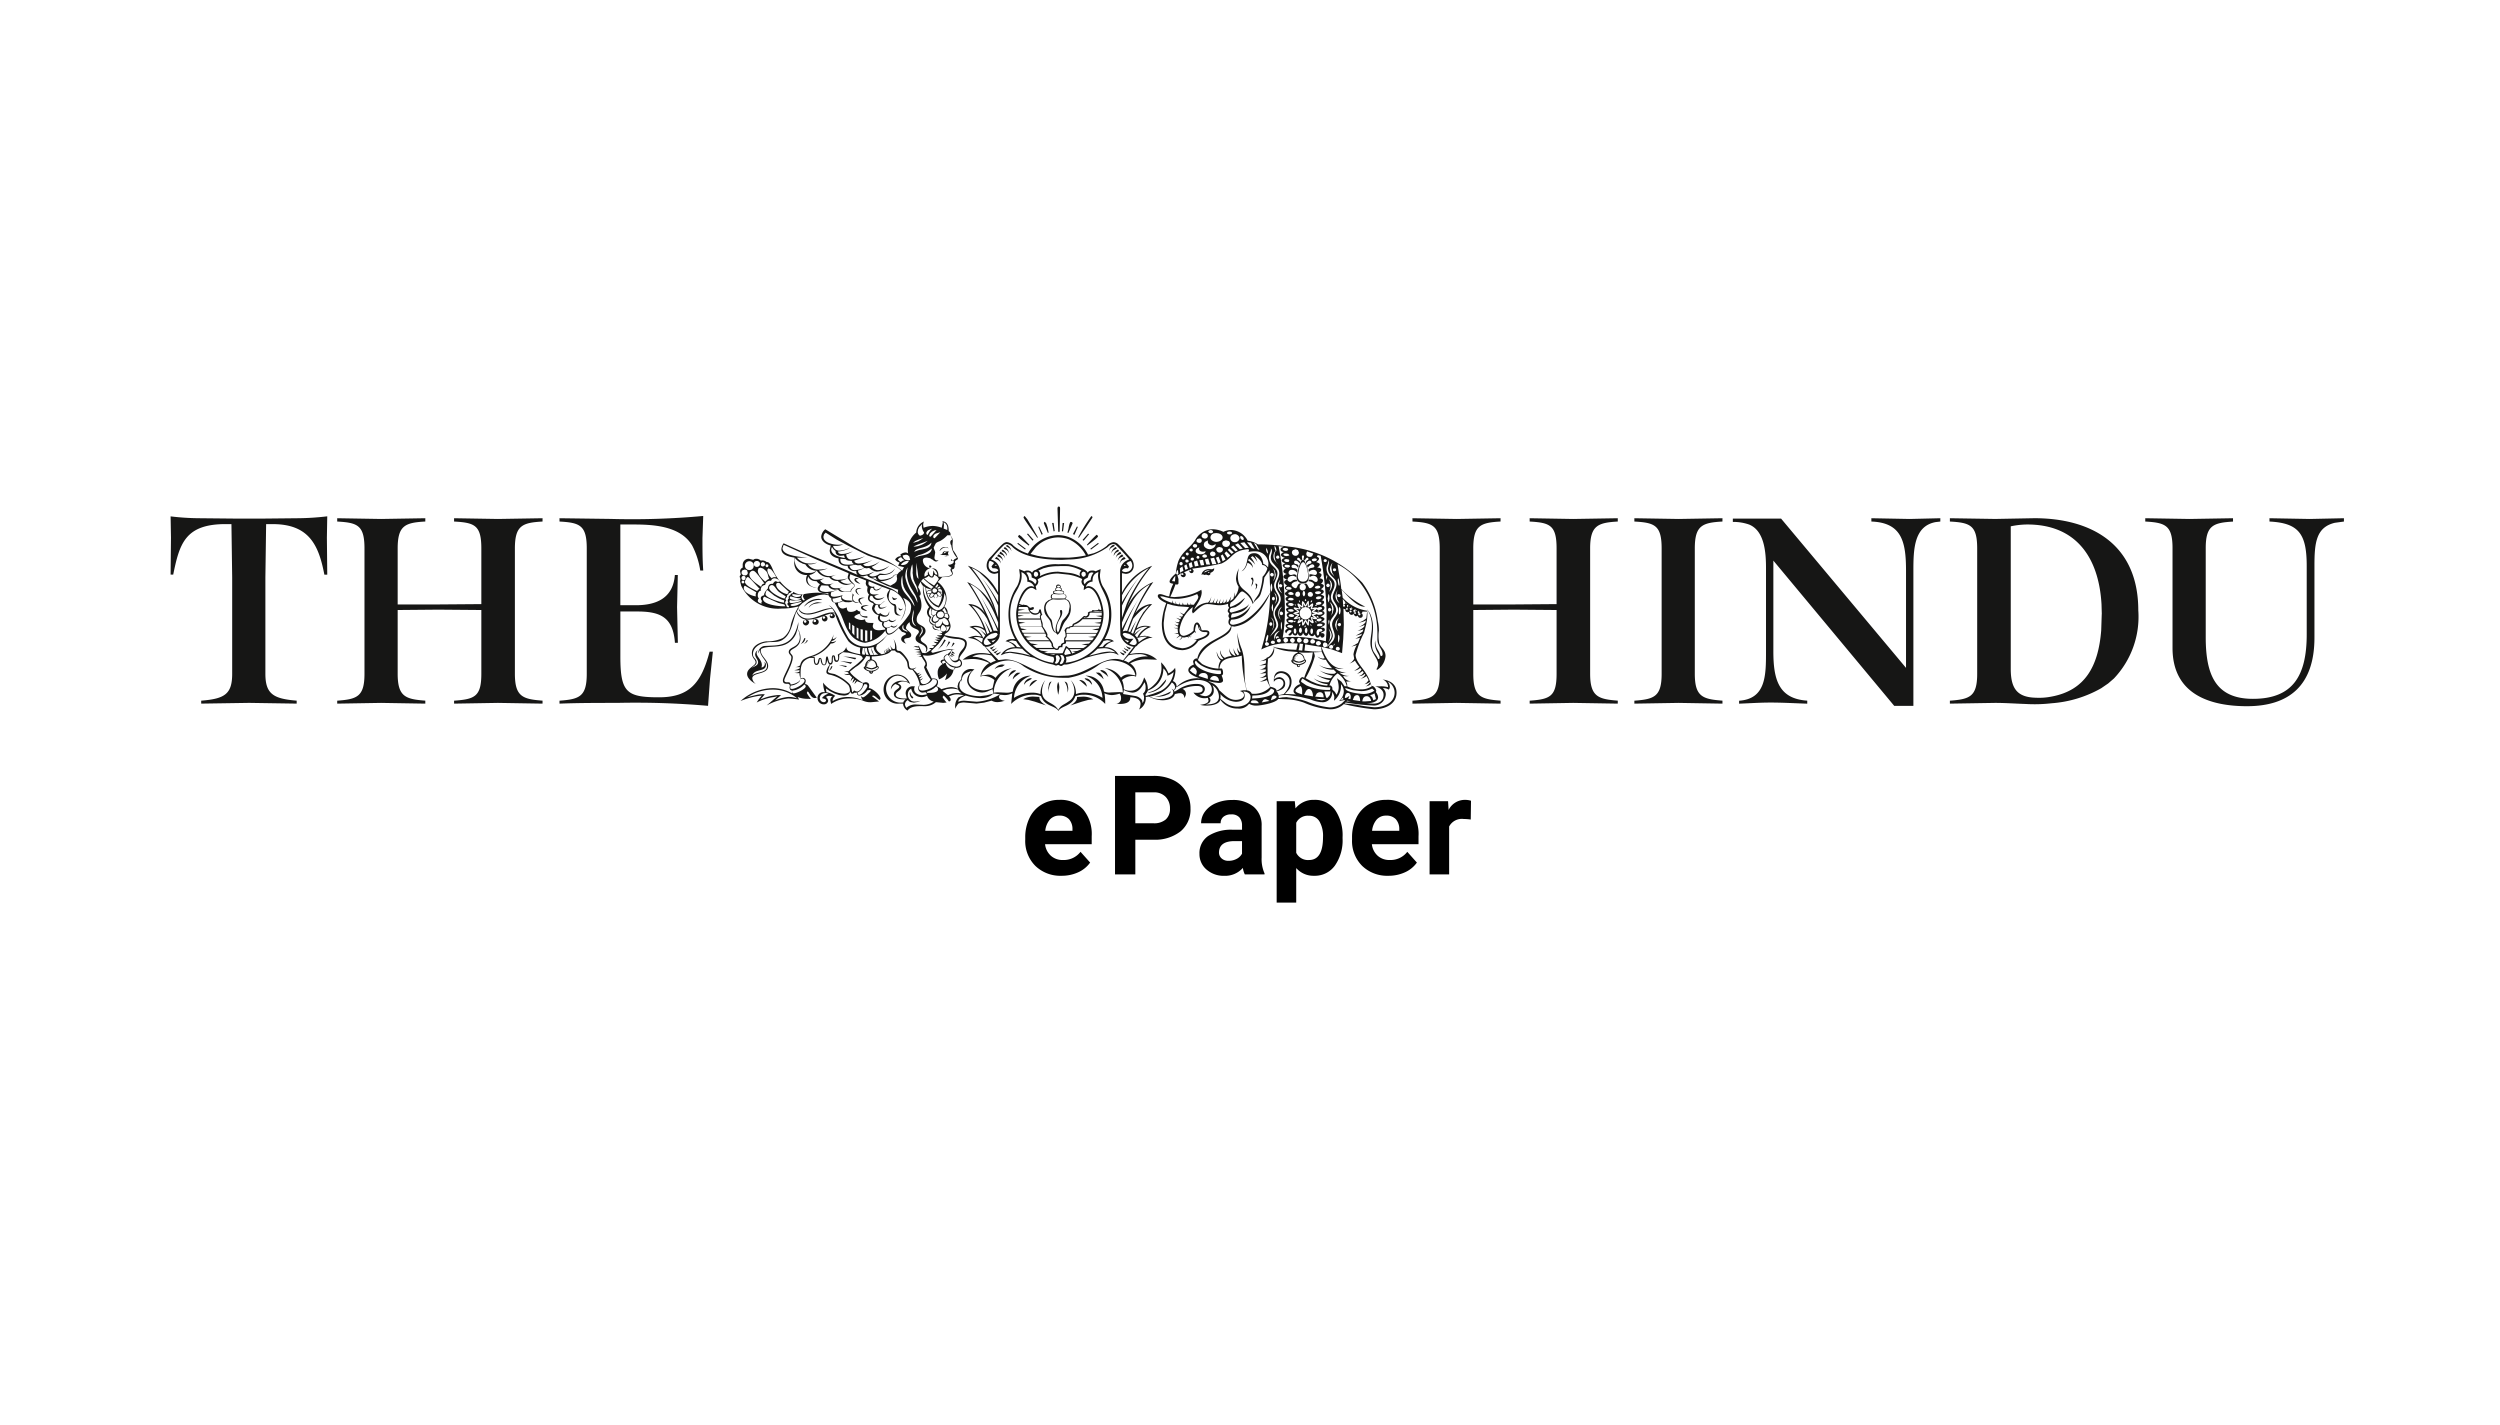 <svg xmlns="http://www.w3.org/2000/svg" width="191.779" height="109.305" viewBox="0 0 191.779 109.305">
  <g id="Group_49684" data-name="Group 49684" transform="translate(-532.223 -1052.221)">
    <rect id="Rectangle_3391" data-name="Rectangle 3391" width="191.779" height="109.305" transform="translate(532.223 1052.221)" fill="#fff"/>
    <g id="The_Hindu_epaper" data-name="The Hindu epaper" transform="translate(545.31 1091.07)">
      <path id="Path_8146" data-name="Path 8146" d="M166.72,1.16V.906l-2.629.057L161.008.906V1.16c2.29.113,2.857.99,2.857,3.422V9.813c0,3.167-1.047,4.948-4.128,4.948-2.857,0-3.619-1.837-3.619-4.722V3.2c0-1.726.564-1.95,2.093-2.036V.906l-3.338.057L151.48.906V1.16c1.527.086,2.091.283,2.091,2.036V10.86c0,3.618,2.97,4.466,5.712,4.466,3.225,0,5.175-1.584,5.175-5.26V4.582c0-1.757.109-2.973,1.556-3.324Zm-18.579,7.1L148.1,9.507c-.219,2.781-1.254,4.614-3.828,5.084a4.867,4.867,0,0,1-1.159.086c-1.414-.029-1.952-.651-1.952-2.206V1.527a6.313,6.313,0,0,1,1.272-.141c3.686,0,5.482,2.461,5.691,6.123l.021.749m.468,5.341.463-.4a6.874,6.874,0,0,0,1.869-5.226c0-5.148-3.7-7.069-7.974-7.069l-3,.057L136.492.906V1.16c1.556.086,2.094.283,2.094,2.064v9.614c0,1.753-.567,1.952-2.094,2.065v.226l3.451-.057c.79,0,1.583.057,2.374.084A11.375,11.375,0,0,0,144.3,15.1a8.989,8.989,0,0,0,3.8-1.153l.508-.348M135.758,1.16V.906L133.41.963,130.469.906V1.16c2.319.086,2.658,1.527,2.658,3.762v7.464L123.542.934h-3.7v.255a3.678,3.678,0,0,1,1.244.2c1.188.48,1.3,2.149,1.3,3.337v6.391c0,1.837,0,3.647-2.064,3.789v.226c.79-.029,1.611-.086,2.4-.086.961,0,1.9.057,2.828.086V14.9c-2.206-.142-2.6-1.64-2.6-3.789V4.157L132.222,15.3h1.47V4.922c0-1.644.05-3.413,1.71-3.72l.354-.041M119.045,15.129V14.9c-1.527-.113-2.121-.312-2.121-2.065V3.224c0-1.753.567-1.978,2.121-2.064V.906L115.68.963,112.288.906V1.16c1.555.086,2.092.283,2.092,2.064v9.614c0,1.753-.567,1.952-2.092,2.065v.226l3.392-.057,3.366.057m-8.031,0V14.9c-1.5-.113-2.12-.312-2.12-2.065V3.224c0-1.753.593-1.978,2.12-2.064V.906l-3.421.057L104.256.906V1.16c1.556.086,2.065.283,2.065,2.064V7.494l-3.648.029H99.93v-4.3c0-1.753.538-1.978,2.092-2.064V.906L98.657.963,95.265.906V1.16c1.555.086,2.091.283,2.091,2.064v9.614c0,1.753-.566,1.952-2.091,2.065v.226l3.392-.057,3.366.057V14.9c-1.527-.113-2.092-.312-2.092-2.065V7.947l3.11-.028,3.28.028v4.891c0,1.753-.509,1.952-2.065,2.065v.226l3.338-.057,3.421.057m-19-.651.17-.05.17-.091.113.452c-.084,0-.113.057-.2.084l-.086-.229-.17-.167m-.339.481h-.255c.029-.226.113-.4.341-.4.2,0,.31.2.339.367l-.425.029m-.452-6.9h.028v.029m-.057.281-.084-.055c0-.057.028-.113.084-.113a.075.075,0,0,1,.086.084l-.022.063-.063.021m.029-.2-.113.057-.057-.141A.09.09,0,0,0,91.136,8h.029V8.06l.057.113m-.283-.141L90.911,8l.028-.057L90.995,8m-.113.255L90.769,8.2c0-.057.057-.086.113-.086.029,0,.057.029.057.086l-.057.057m.029-.368-.029.086.029.084a.2.2,0,0,0-.142.086V8.116l-.057-.141h.029l.113-.086h.057m-.226,6.956.106-.248a.266.266,0,0,1,.233-.12c.2,0,.225.312.225.425v.028l-.564-.084M90.655,7.89l-.028-.028.028-.029.029.029M90.6,7.72v.113l.029.113L90.6,7.919l-.141.057.028-.057-.057-.086.106-.036m.043.316-.063.032-.086-.086L90.458,8h.057c.057,0,.084.029.084.057l-.021.054M90.4,7.72l-.029-.028.029-.029.028.029M90.3,7.636l.015.084-.086.029a.174.174,0,0,0,0-.17l.086-.029h.057l-.072.086m-.1,7.323.057-.057.283.057M90.2,7.806l.057-.029.057.086-.057.084a.091.091,0,0,1-.086-.084V7.833l.029-.028m0-.368-.029.057-.028-.057.028-.029m.517,6.689.586.07a1.768,1.768,0,0,0,.9-.2l.17.168a1.452,1.452,0,0,1-.792.255c-.283,0-1.357-.113-1.443-.423l.029-.029.545.156m-.545.607-.057-.028c0-.113.057-.368.226-.368s.226.17.226.312l-.028.17-.17-.029c.028-.084.084-.141.084-.226l-.131.1-.152.073m-.086.425.086-.086a16.935,16.935,0,0,0,2.065.226.913.913,0,0,0,1.018-.848.6.6,0,0,0-.228-.48.781.781,0,0,1,.454.113.319.319,0,0,0,.084-.226.631.631,0,0,0-.17-.4.981.981,0,0,1,.538.848c0,.848-.906,1.131-1.556,1.131a10.867,10.867,0,0,1-1.385-.2l-.443-.052-.463-.032m-.113-7.578H90c.057,0,.086,0,.086.057A.076.076,0,0,1,90,7.693l-.057-.029V7.551L89.92,7.1l.2.254-.028.142-.061.007m-.279,7.373.2-.254-.028.057.057.113m-.31-7.1.062.13.022.153c0,.057-.029.31-.084.31s-.057-.254-.057-.31l.007-.153.05-.13M89.66,9.976l.007.177-.057.283c-.057,0-.057-.255-.057-.312,0-.028,0-.283.057-.283l.05.135m.007-4.008,0,.079-.025.034c-.057.029-.113-.368-.113-.452l.029-.113c.028-.014.057.086.077.194l.036.258m0,2.968.087.036.025.077a.134.134,0,0,1-.141.142.156.156,0,0,1-.113-.142l.05-.077.092-.036m.046-2.179.039.088a.128.128,0,0,1-.141.112.12.12,0,0,1-.113-.112.1.1,0,0,1,.113-.113l.1.025m-.068,4.057.05.1a.151.151,0,0,1-.141.141c-.113,0-.17-.057-.17-.141s.057-.142.17-.142l.091.039m.022-3.375-.132-.12a.7.7,0,0,1-.179-.446.8.8,0,0,1,.2-.48.605.605,0,0,0-.113.423l.059.343.167.279m-.029,1.1-.152.259-.046.279a.8.8,0,0,0,.113.509.839.839,0,0,1-.226-.509l.081-.29.229-.248m-.452,2.121.061-.081.081-.061-.086.171m.029-5.938.1.025.039.088a.129.129,0,0,1-.141.113.122.122,0,0,1-.113-.113l.036-.088.077-.025m0,.622-.233-.255a.625.625,0,0,1-.106-.339.832.832,0,0,1,.2-.452.948.948,0,0,0-.084.425l.059.331.167.291M89.214,7.89,89.14,8.2l-.181.251A.774.774,0,0,0,89.1,7.89a1.055,1.055,0,0,0-.2-.566.721.721,0,0,1,.291.4l.021.164m-.086,6.164-.014-.177-.1-.135H88.9a1.623,1.623,0,0,1,.622-.932,1.664,1.664,0,0,1,.706.99h-.17l-.244-.354-.349-.269a1.93,1.93,0,0,1,.142.68,1.046,1.046,0,0,1-.17.593l-.124-.219-.188-.177m-.212-3.382.128-.04a.142.142,0,0,1,0,.284c-.113,0-.171-.057-.171-.142l.043-.1M88.9,8.851l-.057.226-.029-.2a.268.268,0,0,1,.057-.2l.029.17m.106-3.11.068.148.025.164a.839.839,0,0,1-.228.509,1.1,1.1,0,0,0,.114-.509.744.744,0,0,0-.2-.538l.219.226M88.9,7.777l.092.046.05.068a.183.183,0,0,1-.142.17c-.086,0-.113-.084-.113-.17l.036-.079.077-.034m-.113,2.658.127-.247.043-.291a.894.894,0,0,0-.142-.537.8.8,0,0,1,.255.509.653.653,0,0,1-.088.314l-.194.251M88.9,7.069l-.022.167-.063.145-.057-.312.057-.338c.043,0,.063.077.074.159l.011.179m-.226,3.762.283-.439a1.008,1.008,0,0,0,.2-.439c0-.31-.226-.593-.226-.932,0-.452.48-.679.48-1.075,0-.367-.4-.595-.4-.99,0-.367.283-.621.283-.989,0-.48-.622-.537-.622-1.215,0-.255.2-.452.141-.708l.057.226-.084.481.028.208c.126.435.623.537.623,1.007,0,.368-.283.651-.283.989s.4.595.4.99c0,.423-.452.679-.452,1.1,0,.312.2.595.2.9a.731.731,0,0,1-.226.481l-.4.4m-.029-5.175V5.515a.379.379,0,0,1,.057-.254l.029.141-.086.254m.142.255.092.054.05.116a.2.2,0,0,1-.142.113.151.151,0,0,1-.142-.141l.05-.092.092-.05m.2,8.284-.061.273-.167.208h-.113l-.141-.481m.2-10.038-.046.088-.068.025c-.084,0-.141-.029-.141-.113a.129.129,0,0,1,.141-.113l.068.036.046.077m.057,6.475-.068.117-.13.054a.164.164,0,0,1-.17-.171c0-.113.057-.2.17-.2l.13.057.068.141m1.1.622.091-1.088L90,9.078l-.028-1.244a.134.134,0,0,0,.17.029l-.029.057a.189.189,0,0,0,.17.2l.142-.028-.028.028a.212.212,0,0,0,.2.2.158.158,0,0,0,.142-.086s.084.2.2.2l.142-.057a.181.181,0,0,0,.168.17c.142,0,.2-.084.2-.17s-.029-.168-.113-.168c.057-.029.113-.113.084-.142h.368l-.057.48v.029a1.368,1.368,0,0,1-.622.339,1.444,1.444,0,0,0,.593-.17l-.057.17a.958.958,0,0,1-.509.31.941.941,0,0,0,.452-.141l-.028.141a1.186,1.186,0,0,1-.509.312,1.189,1.189,0,0,0,.452-.113l-.057.17a2.622,2.622,0,0,1-.537.31,1.356,1.356,0,0,0,.48-.141l-.057.141-.452.255.367-.086-.168.4a4.481,4.481,0,0,1-.509.284l.423-.114a1.943,1.943,0,0,0-.254.708l.057.339a.924.924,0,0,1-.368.367,1.486,1.486,0,0,0,.425-.226,3.007,3.007,0,0,0,.338.481,1.261,1.261,0,0,1-.395.283.717.717,0,0,0,.451-.2l.113.114a.719.719,0,0,1-.338.31.538.538,0,0,0,.394-.2l.113.113a.594.594,0,0,1-.367.283h.028a.557.557,0,0,0,.4-.17l.057.057a.664.664,0,0,1-.367.312.94.94,0,0,0,.452-.2l.17.312s-.17.283-.339.31a.713.713,0,0,0,.425-.17l.028.029c-.113.141-.226.283-.368.312a.788.788,0,0,0,.425-.171l.057.171a1.417,1.417,0,0,1-.848.225A2.22,2.22,0,0,1,90.26,13.8a.585.585,0,0,0-.086-.368h.142l.339-.029a.684.684,0,0,1-.708-.4l.226.029.255-.029a1.081,1.081,0,0,1-.763-.254l.254.028.283-.028a1.242,1.242,0,0,1-.9-.368,1.257,1.257,0,0,0,.452.086l.283-.028H89.92c-.932,0-1.357-.906-1.64-1.669l.8.2.781.283M88.054,8.06l-.084-.028.113-.057.057.057M88,9.184l-.063-.05c0-.113.17-.142.226-.142.086,0,.2.029.2.086,0,.113-.2.113-.254.113L88,9.184m.079-.672L88,8.54a.127.127,0,0,1-.084-.113l.028-.028.081.036.061.077m.057.084.1.011.063.074c0,.084-.168.141-.225.141s-.17-.028-.17-.113c0-.041.043-.07.092-.088L88.14,8.6m.057.793.1.023.063.09c0,.084-.2.113-.254.113V9.7c0,.029,0,.2-.113.2-.057,0-.084-.168-.084-.2,0-.149.047-.25.154-.29l.128-.021m-.339-2.348.028-.07a.345.345,0,0,1,.226-.07c.057,0,.17,0,.17.084s-.17.141-.254.141l-.106-.021-.063-.063m.2,3.28.131.043.068.127c0,.084-.113.17-.2.17a.189.189,0,0,1-.2-.17l.057-.127.141-.043m-.226,4.439.792.029a.673.673,0,0,1-.339.084l-.226-.034-.226-.079m.226-8.256.12.021.079.063c0,.113-.2.142-.255.142s-.2-.029-.2-.113c0-.043.043-.072.1-.088l.159-.025m-.226,1.131H87.8c0-.086.057-.086.113-.113l-.057-.057c0-.086.2-.142.254-.142s.17.028.17.084c0,.142-.254.142-.339.142l-.025.063-.088.022m.086,1.243v.029l-.088-.021L87.8,8.822V8.795l.077.021M87.8,14.591l.12-.233a.346.346,0,0,1,.247-.106c.226,0,.283.2.283.368v.028l-.65-.057m.034-8.305-.063-.063c0-.086.2-.142.255-.142s.17.029.17.113-.2.113-.255.113l-.106-.021M87.941,4.1l-.081.077-.145.036c-.057,0-.17-.029-.17-.113s.2-.113.255-.113l.091.025.05.088m-.481,3.28V7.324c0-.057.029-.113.086-.113l.029.029-.036.091-.079.05m.058,1.753-.029.057-.057-.113.028-.057m.058.339.065.023a.243.243,0,0,1,.048.175c0,.057,0,.225-.113.225-.058,0-.086-.168-.086-.225l.021-.121.065-.077m.084.819.131.054.068.116a.187.187,0,0,1-.2.17.15.15,0,0,1-.17-.17l.043-.116.127-.054m-.025-3.566.054.117a.172.172,0,0,1-.171.2c-.141,0-.226-.057-.226-.2,0-.086.086-.17.226-.17l.117.052m.081-2.993-.084.179a.225.225,0,0,1-.171.074c-.17,0-.283-.084-.283-.254l.057-.17.481.17m-.2,9.773-.393-.217a6.581,6.581,0,0,0,.708-1.668.646.646,0,0,0-.084-.312l.621-.028.226.48-.141.029a.9.9,0,0,1-.423-.17.791.791,0,0,0,.65.254,2.58,2.58,0,0,0,.481.651h-.113a1.679,1.679,0,0,1-.9-.255,1.748,1.748,0,0,0,1.131.368l.2.2-.141.113a1.963,1.963,0,0,1-1.131-.254,2.132,2.132,0,0,0,1.018.4l-.17.2h-.057a2.417,2.417,0,0,1-1.047-.283,2.282,2.282,0,0,0,1.047.425l-.114.17H88.76a1.83,1.83,0,0,1-1.073-.312,1.738,1.738,0,0,0,1.073.452l-.028.113a3.007,3.007,0,0,1-.866-.177l-.41-.172m-.393-6.3.057.084c0,.058-.028.058-.057.086-.028-.028-.057-.028-.057-.086l.057-.084m0,2.233L87.12,9.3c.057,0,.086.17.086.226,0,.029-.029.2-.086.2-.084,0-.113-.17-.113-.2l.025-.135.034-.063m0-.2.029.057-.086.113-.028-.113L87,9.162m-.021,1.9.057-.481,1.217.2.055.368-.675-.022m-.683,3.33.142-.28c.063-.1.141-.172.226-.172.226,0,.312.339.312.509v.057l-.68-.113m.142-4.327.13.047a.189.189,0,0,1,.068.152c0,.084-.113.17-.2.17a.19.19,0,0,1-.2-.17l.057-.152.142-.047M87.036,6.7l-.022.11-.063.088c-.084,0-.112-.17-.112-.2,0-.057.028-.226.112-.226l.063.092.022.134m-.31,6.758v-.028a.294.294,0,0,1,.113-.226,3.572,3.572,0,0,0,2.12.679v.086l-.028.112h-.255a4.014,4.014,0,0,1-1.559-.357l-.392-.265m.338-5.74.167.039a.51.51,0,0,1,.287.443.493.493,0,0,1-.454.48.47.47,0,0,1-.451-.48.49.49,0,0,1,.273-.443l.178-.039m-.434-.484.011.088v.057l-.084-.113V7.211m.028,1.979h-.028V9.134a.127.127,0,0,1,.084-.113l.029.028-.022.092-.063.05m.032.141.054-.028c.084,0,.113.142.113.226,0,.029-.029.17-.113.17s-.113-.141-.113-.17l.025-.135.034-.063m-.088,1.7.063-.255.022-.255.254.029-.057.509m-.1-6.647.076-.1.081-.039c.254,0,.4.848.4,1.047,0,.254-.113.451-.4.451s-.4-.2-.4-.451l.113-.588.126-.32m-.119,7.828-.063.034-.057-.113h.142m.1-2.025.068.131c0,.084-.113.17-.2.17a.163.163,0,0,1-.17-.17.187.187,0,0,1,.17-.2l.131.068m-.183-5.443-.145.739a.477.477,0,0,0,.48.48c.339,0,.452-.226.452-.509,0-.226-.2-1.3-.452-1.3-.063,0-.126.07-.182.179l-.153.411m.138,9.08.081.087a.791.791,0,0,1,.059.366v.2l-.3-.109c-.113-.046-.212-.1-.212-.174s.07-.148.152-.215l.217-.152M86.33,6.589l.141-.057c.113,0,.17.086.17.2s-.057.2-.17.2a.192.192,0,0,1-.2-.2l.057-.142m.109,1.637.1.034.044.054c0,.055-.17.2-.226.225l.255-.057.057.057-.086.255a.5.5,0,0,1,.226-.142c.084,0,.084.255.057.312.028-.029.141-.255.2-.255s.142.2.17.226V8.879s0-.226.057-.226a.67.67,0,0,1,.255.17L87.46,8.54c0-.028,0-.057.058-.057l.254.057c-.057-.028-.226-.141-.226-.225s.255-.113.283-.113c-.028,0-.283-.029-.283-.113s.17-.2.226-.226l-.254.028-.058-.028a.543.543,0,0,1,.086-.283.379.379,0,0,1-.255.17c-.084,0-.057-.255-.057-.312-.028.057-.113.255-.17.255-.084,0-.141-.2-.17-.255v.113c0,.086,0,.2-.084.2s-.17-.086-.226-.142a.38.38,0,0,1,.086.226c0,.057-.029.057-.086.057l-.254-.028c.057.028.254.141.254.226s-.283.113-.31.113l.166.025m-.222-.7h.028c.057-.029.086.028.086.084H86.3l-.084-.084m.073,1.321-.073.034h-.029l-.028-.028c0-.057.084-.086.141-.086l-.011.079m.047.593.021.121c0,.057-.028.2-.084.2-.113,0-.113-.141-.113-.2s0-.2.113-.2l.063.077m-.177,2.326v-.028H86.3l-.141-.057V11.65l.17.029-.142-.086.029-.028h.113l-.113-.057.028-.029.142.029h.057c-.057,0-.142-.029-.142-.086V11.4l.2.028-.142-.084.17-.029c.283,0,.367.226.423.452a1.11,1.11,0,0,1-.395.142l-.208-.05-.188-.092M86.1,8.2l.172-.092.194-.05c-.057-.057-.31-.17-.31-.254,0-.057.057-.057.084-.057l.368.084a.634.634,0,0,1-.17-.339l.028-.028V7.438c.086,0,.255.142.339.226l-.028-.226.028-.17c.141,0,.226.255.254.312.029-.029.142-.339.226-.339.057,0,.029.339.029.423.084-.084.2-.226.312-.226l.028.086a.693.693,0,0,1-.113.31.548.548,0,0,1,.283-.084c.086,0,.113,0,.113.057a.377.377,0,0,1,.226-.086c.057,0,.17,0,.17.113,0,.057-.2.113-.226.113-.057,0-.2-.028-.2-.084a.518.518,0,0,1-.283.2A.7.7,0,0,1,88,8.145l.2-.057c.057,0,.168.028.168.113s-.2.113-.254.113-.141,0-.17-.057a.81.81,0,0,1-.283.084c.057.028.283.17.283.254,0,0,0,.057-.113.057a.641.641,0,0,1-.31-.084.648.648,0,0,1,.17.339l-.057.057c-.113,0-.255-.142-.312-.226v.2c0,.029,0,.2-.029.2-.113,0-.2-.255-.226-.312-.028.057-.113.312-.225.312-.086,0-.029-.312-.029-.368a.6.6,0,0,1-.339.2l-.028-.057c0-.086.113-.226.17-.339l-.368.084-.057-.028H86.16c0-.086.254-.255.31-.283l-.2-.05L86.1,8.2m-.029,3.647.029-.029a.686.686,0,0,0,.9,0h.029v.029c0,.141-.4.254-.48.254a.8.8,0,0,1-.452-.17l.113.029-.142-.113M86.3,3.28l.181.074.074.181a.254.254,0,0,1-.255.255.279.279,0,0,1-.283-.255.243.243,0,0,1,.088-.181L86.3,3.28m-.109,6.868.052.117c0,.084-.084.2-.17.2a.24.24,0,0,1-.2-.2c0-.086.113-.17.2-.17l.117.052m0-1.778-.023.066a.25.25,0,0,1-.175.047c-.057,0-.226-.028-.226-.113s.142-.112.2-.112l.134.034.092.077M86.16,6.731l-.074.05-.1.007a.306.306,0,0,1-.226-.057l-.028-.057.028-.057.142-.057a.334.334,0,0,1,.228.1l.028.074m0,.819-.074.063-.1.022a.323.323,0,0,1-.226-.086v.142l-.028-.2.028-.028c.029-.058.113-.058.17-.058a.307.307,0,0,1,.2.073l.028.069m0,1.272-.074.065-.1.021-.226-.057-.028-.057.028-.057.142-.029a.374.374,0,0,1,.228.048l.028.065m-.4-1.753.07-.05.072-.007c.084,0,.255.029.255.113s-.171.086-.2.086l-.2-.029L85.706,7.1l.057-.029m0-1.639.135-.079.177-.034a.592.592,0,0,1,.283.113v-.17l-.17-.057-.226.057c-.113,0-.2-.057-.2-.17a.223.223,0,0,1,.226-.226.469.469,0,0,1,.425.226l.029-.2c-.113-.283-.454-.028-.454-.31,0-.057.085-.113.171-.113a.375.375,0,0,1,.31.226l.057-.113c-.057-.255-.339-.057-.339-.312a.122.122,0,0,1,.113-.113c.142,0,.226.113.312.226l.028-.113c-.057-.17-.226-.113-.226-.254l.057-.086c.142,0,.2.142.255.226.028-.057.057-.057.084-.057l-.028-.226c0-.057.028-.113.084-.113s.084.029.084.113l-.057.2c.057.028.086.028.113.084.029-.084.113-.226.2-.226l.057.029.028.084c0,.084-.17.057-.2.226l.028.142a.328.328,0,0,1,.283-.255c.057,0,.114.084.114.142,0,.141-.255.057-.341.254l.057.142c.086-.113.226-.255.368-.255a.183.183,0,0,1,.142.142c0,.2-.368.057-.454.283l.029.17a.489.489,0,0,1,.339-.17.256.256,0,0,1,.283.226.159.159,0,0,1-.141.17L87.46,5.2l-.113.028.029.2a.6.6,0,0,1,.283-.113.339.339,0,0,1,.339.31c0,.113-.057.17-.141.17-.142,0-.226-.17-.4-.17h-.141l-.029.113c.17,0,.425.113.425.254,0,.114-.2.284-.312.284s-.141-.284-.31-.368l-.142.057a.269.269,0,0,1,.142.226.253.253,0,0,1-.254.255.231.231,0,0,1-.226-.255.236.236,0,0,1,.17-.255l-.142-.028c-.226.057-.2.368-.339.368-.113,0-.312-.17-.312-.255,0-.17.312-.283.454-.283l-.057-.113h-.113c-.228,0-.255.17-.425.17l-.086-.057a.157.157,0,0,1-.084-.142l.084-.168m0,3.675h.086c.084,0,.255,0,.255.113,0,.058-.114.114-.171.114l-.17-.057a.128.128,0,0,1-.113-.086l.113-.086m0-2.939L85.9,6.2c.05.025.092.059.092.1,0,.086-.17.086-.226.086-.084,0-.2-.029-.2-.142l.077-.063.12-.021m0-1.669.077.032.036.054c0,.057-.084.084-.113.113h-.084c-.057,0-.226-.029-.226-.113s.057-.1.124-.106l.186.021m0-.423L85.8,4.1l.018.052-.057.113H85.65c-.057,0-.225-.029-.225-.142,0-.055.112-.084.168-.084l.17.029m0-.4.057.084-.057.029-.141.028c-.086,0-.254-.028-.254-.113s.112-.084.168-.084l.113.007.113.05m-.028,6.588-.057.131-.142.066c-.084,0-.168-.113-.168-.2a.181.181,0,0,1,.168-.17l.142.052.057.117m0-6.956-.063.088-.106.025c-.086,0-.254-.029-.254-.142,0-.057.141-.084.168-.084a.414.414,0,0,1,.228.059l.028.054m-.48,5.853-.007.167-.05.145c-.029,0-.029-.283-.029-.312s0-.31.029-.31l.05.145.007.166M85.3,8.109l.039.092a.133.133,0,0,1-.141.141.129.129,0,0,1-.113-.141c0-.057.057-.142.113-.142l.1.05m.462.036.057.028h-.057c-.084.029-.141.057-.141.142a.288.288,0,0,0,.141.225l.057.029h-.057c-.084.028-.17.084-.17.141a.328.328,0,0,0,.17.255l.029.028h-.029c-.084.029-.226.029-.226.17,0,.086.113.171.17.2-.084.057-.2.113-.2.2a.172.172,0,0,0,.084.17.444.444,0,0,1,.17-.226l.113-.029.113.057c0,.113-.17.226-.226.283v.057l.086.028c.141,0,.17-.113.2-.2a.277.277,0,0,0,.228.2c.113,0,.17-.084.2-.2,0,.113.086.226.17.226.142,0,.2-.113.226-.226.057.084.113.226.254.226.086,0,.17-.142.17-.226a.333.333,0,0,0,.284.254.293.293,0,0,0,.2-.141c.029.084.086.254.2.254a.21.21,0,0,0,.2-.17c.029.086.086.17.17.17a.187.187,0,0,0,.17-.2c0-.141-.17-.17-.283-.141.057-.113.31-.113.31-.255,0-.2-.17-.17-.31-.17.084-.113.31-.113.31-.283,0-.142-.254-.142-.338-.142.084,0,.31-.141.31-.254,0-.086-.226-.17-.31-.17.084-.057.31-.141.31-.254,0-.142-.086-.17-.2-.17a.274.274,0,0,0,.2-.255c0-.113-.142-.17-.226-.17.057-.057.2-.141.2-.255s-.113-.141-.2-.141a.36.36,0,0,0,.2-.283c0-.084-.2-.141-.254-.17.084-.028.226-.113.226-.226s-.17-.17-.226-.17c.057-.057.226-.141.226-.283,0-.086-.17-.142-.226-.142a.325.325,0,0,0,.17-.254c0-.113-.2-.17-.283-.17a.374.374,0,0,0,.17-.254c0-.113-.17-.142-.226-.17a.275.275,0,0,0,.2-.226c0-.142-.2-.17-.312-.17.086-.057.2-.142.2-.255,0-.084-.2-.141-.283-.17.084-.029.226-.17.226-.254s-.113-.142-.17-.142L88,3.734l.226.057a29.173,29.173,0,0,1,.452,4.382c0,.706,0,1.47-.057,2.177A9.039,9.039,0,0,0,86.3,10.01h-.538l-.451.057a11.677,11.677,0,0,0,.168-1.978v-.2A28.043,28.043,0,0,0,85,3.054l.4.029-.159.066-.068.057-.028.074c0,.171.141.2.254.228-.084.028-.226.113-.226.2,0,.113.2.226.31.226-.084.029-.254.113-.254.2,0,.142.2.2.283.228-.057.028-.2.084-.2.17s.168.226.254.226a.312.312,0,0,0-.2.226c0,.113.168.17.254.2-.086.029-.254.086-.254.226,0,.086.168.17.281.2-.084.029-.225.113-.225.2,0,.113.168.226.225.255-.057.028-.17.113-.17.2s.17.17.226.2c-.057.057-.226.141-.226.226s.17.2.255.226c-.086,0-.2.084-.2.168,0,.113.113.2.226.226l.029.029h-.029c-.113.028-.2.057-.2.17l.057.145.141.081h.029l-.029.029c-.084,0-.2.084-.2.141l.068.138.13.117-.028-.226.028-.029.17-.028c.057,0,.228.028.228.113s-.142.084-.171.084a.236.236,0,0,1-.226-.084v.17M85,14.7l.011-.088L85,14.507a3.451,3.451,0,0,1,.763-.029l.934.142.706.17a2.748,2.748,0,0,0,.821.226h.057a.725.725,0,0,0,.821-.792.872.872,0,0,1,.17.4l-.029.283a1.486,1.486,0,0,0,.537-1.273A.9.9,0,0,1,90,14.2a1.089,1.089,0,0,1-.367.735l.423-.084.029.028-.25.24a1.492,1.492,0,0,1-.938.3,6.231,6.231,0,0,1-1.726-.452,5.994,5.994,0,0,0-1.414-.312l-.141-.028-.332.021L85,14.7m.255-7.011-.167.257-.059.28a.955.955,0,0,0,.141.48.641.641,0,0,1-.2-.508.583.583,0,0,1,.154-.41l.128-.1m.028-1.612-.036.1-.077.04-.141-.057a1.078,1.078,0,0,0,.254.509.691.691,0,0,1-.339-.595.561.561,0,0,1,.2-.452.732.732,0,0,0-.113.425c0-.058.057-.086.141-.086L85.237,6l.046.077m-.371,4.111.117-.039a.141.141,0,0,1,0,.283.158.158,0,0,1-.17-.142l.052-.1m.032-6.429.077.039.036.1a.122.122,0,0,1-.113.113A.129.129,0,0,1,84.8,3.9l.039-.1.1-.039m-.028,6.192L85,9.989l.025.077V10.1L85,10.067c-.084,0-.17.057-.17.113l-.057-.113.039-.077.1-.036m.019-.356.178-.068a1,1,0,0,0-.423.763l-.029-.254a.48.48,0,0,1,.131-.328l.143-.113m-.076,3.538-.2.127a.548.548,0,0,1,.538-.481.717.717,0,0,1,.564.339.606.606,0,0,1,.086.339.83.83,0,0,1-.086.4,1.823,1.823,0,0,1-.367.537l-.4.084a.345.345,0,0,0-.17-.283c.312-.084.679-.225.679-.566a.486.486,0,0,0-.452-.537l-.2.043m.084-8.723L84.7,4.157a.649.649,0,0,1-.1-.339.629.629,0,0,1,.17-.425.641.641,0,0,1-.084-.31V3a.672.672,0,0,1,.141.368l-.028.086-.029-.029a.673.673,0,0,0-.084.339,1.023,1.023,0,0,0,.142.521l.112.13m-.057,2.657-.059.262-.167.219a.742.742,0,0,0,.142-.481.9.9,0,0,0-.2-.537l.206.226.077.31M84.7,4.922l.077.31a.705.705,0,0,1-.226.509.819.819,0,0,0,.142-.509.748.748,0,0,0-.2-.537l.206.226M84.6,6.929l.077.039.036.1c0,.057-.057.142-.113.142-.086,0-.113-.086-.113-.142l.025-.091.088-.05m-.086.538.05.134.007.177c0,.029,0,.283-.057.283l-.057-.283.057-.31m.029,2.826.127.036.043.077c0,.113-.057.142-.17.142a.133.133,0,0,1-.142-.142l.05-.077.092-.036m-.142,4.581.074-.236a.205.205,0,0,1,.181-.131.239.239,0,0,1,.2.113.455.455,0,0,1-.206.159l-.248.1m.113-8.651-.018.166-.039.145c-.057,0-.084-.283-.084-.31s.028-.312.084-.312l.039.145.018.167m.074,2.487.068.312a.773.773,0,0,1-.2.509.873.873,0,0,0,.142-.509.777.777,0,0,0-.226-.538l.127.1.088.126m0-3.57.039.092a.152.152,0,0,1-.141.142.183.183,0,0,1-.142-.142.182.182,0,0,1,.142-.141l.1.048m-.074,3.882-.025.092-.088.048c-.057,0-.113-.084-.113-.141a.13.13,0,0,1,.113-.142l.088.04.025.1m.212-4.488.223.254a.587.587,0,0,1,.1.332c0,.368-.254.65-.254.961,0,.368.367.622.367,1.018,0,.452-.452.679-.452,1.1,0,.31.255.564.255.9,0,.368-.425.623-.623.9.113-.254.481-.65.481-.876,0-.339-.226-.595-.226-.932,0-.481.425-.708.425-1.1,0-.367-.368-.593-.368-1.018,0-.339.255-.593.255-.932,0-.509-.651-.538-.651-1.244,0-.255.2-.452.141-.68a.258.258,0,0,1,.086.2c0,.17-.086.312-.086.481a.666.666,0,0,0,.1.364l.223.265m-.552,7.231.029-.084a.78.78,0,0,0,.452-.848,4.486,4.486,0,0,0,1.1.283l.708.057v.057a.545.545,0,0,0-.4.509.151.151,0,0,0-.085.113c0,.17.312.31.425.31,0,.086.029.17.113.17.113,0,.142-.084.142-.17.141,0,.451-.141.451-.31a.122.122,0,0,0-.113-.113.54.54,0,0,0-.423-.509V11.2a6.316,6.316,0,0,0,1.047,0v.057l-.077.447c-.143.468-.447.982-.574,1.448l-.113-.057c-.17,0-.283.226-.283.367l.086.17c-.226.057-.509.284-.509.538,0,.141.113.2.2.254l-.595-.028H85.48l.283-.312a.981.981,0,0,0,.226-.622.785.785,0,0,0-.226-.593.834.834,0,0,0-.564-.226c-.425,0-.567.31-.567.679v.141a.456.456,0,0,1,.4-.226.327.327,0,0,1,.339.339c0,.284-.339.481-.538.566v-.028c0-.17-.339-.254-.481-.283a2.974,2.974,0,0,1-.2-1.217l-.007-.423.034-.425m0-8.256-.028.113a.619.619,0,0,1-.113-.368V3.167l.1.17.039.171m0,6.333.029.086c0,.084-.057.452-.142.452-.055,0-.055-.057-.055-.086a1.2,1.2,0,0,1,.106-.393l.062-.059m.032.615.054.092a.16.16,0,0,1-.17.142.134.134,0,0,1-.141-.142.152.152,0,0,1,.141-.142l.116.05M83.7,15.043l.1-.159a.259.259,0,0,1,.183-.1.974.974,0,0,1,.31.141l-.593.113M83.36,6.053l-.014-.092-.1-.05-.029.028.058.2-.058.255.1-.149m.208-2.906-.141-.057L83.1,2.8l.171.084m-.228,11.849h-.084l.028-.226c.454,0,1.188-.057,1.414-.537.086.028.255.084.255.168,0,.361-.731.515-1.229.568l-.383.026m.029-9.049-.025-.145c-.018-.046-.047-.081-.088-.081l-.057.029-.029.028c0,.057.113.113.113.226a2.309,2.309,0,0,1-.113.425l.142-.219.057-.262M83,15.093l-.148-.05c.057-.17.113-.17.31-.17a.332.332,0,0,1,.312.226H83.19L83,15.093m.163-11.84L82.935,3.2l-.367-.452.31.028m-.6-.408.044.092-.008.091-.057.028a.233.233,0,0,1-.2-.283l.057-.028.087.029.076.07m-.219.437.312-.057.338.423-.281.029m-.4.084-.368-.339.226-.113.368.4m-.906-.113L81.521,3l.341.368-.171.086m-.181-1.3.124-.025A.369.369,0,0,1,82,2.433a.346.346,0,0,1-.368.31.32.32,0,0,1-.339-.31.3.3,0,0,1,.106-.219l.109-.068m.172,5.586.3-.186a1.815,1.815,0,0,0,.443-.534,2.414,2.414,0,0,0-.312.255,2.865,2.865,0,0,1-.821.452l-.028-.141.057-.2c.4-.2.679-.876.877-.848h.057a1.707,1.707,0,0,1,.763.961c.17-.339.509-.425.622-.819A5.869,5.869,0,0,0,83.9,5.458l.394-.566.057,1.584v.142l-.366.56a5.489,5.489,0,0,1-1.415,1.475,2.411,2.411,0,0,1-1.047.425c-.113,0-.254-.029-.254-.17a.416.416,0,0,1,.113-.226,1.53,1.53,0,0,0,1.47-1.046,2.161,2.161,0,0,1-1.47.9h-.029V8.483a.344.344,0,0,1,.086-.254c.594-.057,1.075-.2,1.3-.763-.17.339-1.018.593-1.386.679A.19.19,0,0,1,81.239,8a.286.286,0,0,1,.113-.2l.331-.073m-.3-4.084L81.1,3.337l.113-.113.339.312m-.113-1.5-.068.088-.131.025c-.055,0-.2-.029-.2-.113s.142-.114.2-.114l.131.025.068.09m-.452,1.414.31.31c-.084.057-.141.142-.225.17l-.226-.339.141-.141M80.957,2.6l.219.063a.232.232,0,0,1,.091.19.287.287,0,0,1-.31.254.278.278,0,0,1-.283-.254.233.233,0,0,1,.088-.19l.194-.063m-.029,1.47-.226.141-.141-.452a.191.191,0,0,0,.141-.084l.226.4m-.4,10.687.022-.194-.022-.172a1.728,1.728,0,0,0,1.188.593c.255,0,.679-.084.679-.452a.539.539,0,0,0-.113-.339c.255,0,.566.113.566.425,0,.509-.593.735-1.018.735a1.514,1.514,0,0,1-1-.359l-.3-.236m.113-11.6.062.061.023.091a.257.257,0,0,1-.51,0c0-.142.142-.2.255-.2l.17.047m-.084,1.113-.2.113-.17-.452.2-.084m-.17-1.81.159.022c.164.041.323.148.323.317,0,.226-.283.338-.481.338-.17,0-.451-.112-.451-.338a.345.345,0,0,1,.309-.321l.142-.018m0,2.375-.31.028-.141-.452.281-.057m.113-.31-.019.09a.22.22,0,0,1-.207.108.192.192,0,0,1-.2-.2c0-.086.113-.17.2-.17l.156.052.07.117m-.1,9.734-.328-.092a.345.345,0,0,1,.679.084V13.4l-.35-.048M79.677,2.03,79.6,1.952c0-.086.141-.142.2-.142s.17.057.17.142c0,.057-.113.113-.17.113l-.12-.034M79.6,13.4l.394.092.4.05c.142,0,.341-.029.341-.2a1.071,1.071,0,0,0-.113-.367.191.191,0,0,0,.113-.2.6.6,0,0,0-.086-.338h-.2l.065-.262c.2-.532.752-.545,1.32-.644l.339-.084a11.424,11.424,0,0,0,.368,2.658h-.086a1.07,1.07,0,0,0-.423.057c.17.057.31.141.31.31,0,.283-.423.368-.622.368-.566,0-.876-.4-1.272-.735a1.118,1.118,0,0,0-.708-.622L79.6,13.4m.028-8.284-.057-.028.057-.057.086.057M79.4,15.213l.248-.127a.277.277,0,0,0,.12-.212.26.26,0,0,0-.113-.226.519.519,0,0,0,.367-.537.655.655,0,0,0-.113-.4,1.047,1.047,0,0,1,.509.9c0,.4-.335.519-.68.564l-.338.029m.339-10.744h-.283l-.113-.4.255-.057m-.312,1.075.063-.1a1.053,1.053,0,0,1,.389-.1l-.452.2M79.571,2.6v.084c-.028.17.17.31.339.31a.506.506,0,0,0,.254-.113c.029.226-.254.4-.451.4s-.452-.141-.452-.339a.322.322,0,0,1,.091-.222l.219-.116m-.057,1.215-.063.088-.106.025c-.084,0-.2-.028-.2-.113s.113-.141.2-.141l.106.039.063.1m.037-1.65.019.1a.218.218,0,0,1-.226.2c-.113,0-.254-.084-.254-.2a.246.246,0,0,1,.254-.226L79.5,2.1l.051.07m.076,3.12.124-.057.018-.141c.168-.057.31-.17.281-.339V4.723c-.084.142-.281.086-.423.086-.226,0-.537.17-.537.452l.084-.057.142.057.113-.029.2.057M79.2,4.1l.084.4-.254.029-.114-.4m0,5.235-.028-.172.142.283m-.171,3.534.058-.106a.38.38,0,0,1,.31-.12.3.3,0,0,1,.339.339v.113l-.708-.226m-.057-1.215.127-.288c.713-1.352,2.5-1.386,2.447-2.313l.226.028a2.511,2.511,0,0,0,1.244-.566,4.925,4.925,0,0,0,1.5-2.007,15.05,15.05,0,0,1-.677,4.327,4.436,4.436,0,0,1,2.091-.481h.226l.481.028L86.357,11l-.595-.028-1.1-.17-.029-.113v.141c0,.2-.254.735-.537.763l-.029.057a1.391,1.391,0,0,1-.508.226,2.918,2.918,0,0,0,.48-.084l-.028.254-.509.17.509-.057-.029.17a1.028,1.028,0,0,1-.452.2l.481-.028v.141a2.153,2.153,0,0,1-.481.2l.481-.057v.142a.948.948,0,0,1-.481.226h.086a1.132,1.132,0,0,0,.423-.086l.028.113a1.171,1.171,0,0,1-.537.255,1.274,1.274,0,0,0,.566-.113,4.61,4.61,0,0,0,.254.538,1.734,1.734,0,0,1-1.414.508.434.434,0,0,0-.367-.254c-.339-.99-.028-2.065-.4-3.167A5.178,5.178,0,0,1,81.833,9.7v.084a4.757,4.757,0,0,0,.255,1.386l-.057.028a.665.665,0,0,1-.2-.394v.057a.74.74,0,0,0,.142.48l-.113.084a.806.806,0,0,1-.312-.564V11a.879.879,0,0,0,.17.452h-.113l-.157-.109a.717.717,0,0,1-.239-.513v.086a.814.814,0,0,0,.2.564,1.178,1.178,0,0,0-.537.142.69.69,0,0,1-.339-.593l-.028.113a.807.807,0,0,0,.254.537l-.084.057c-.255-.057-.368-.368-.425-.593a.856.856,0,0,0,.312.677.943.943,0,0,0-.171.623,2.85,2.85,0,0,1-1.261-.354l-.323-.3M78.764,2.5l.156-.043a.17.17,0,1,1,0,.339c-.113,0-.226-.057-.226-.17l.07-.127m.043,1.287.088.039.025.1c0,.029-.028.086-.113.086a.126.126,0,0,1-.113-.086l.036-.1.077-.039m.113-.651-.028.084c0,.2.17.255.339.255l.17-.028c-.028.17-.226.226-.367.226s-.4-.057-.4-.255a.232.232,0,0,1,.088-.174l.195-.109m-.1,8.882.2.153a2.692,2.692,0,0,0,1.539.41l.028.17c0,.113-.057.113-.17.113-.509,0-1.7-.339-1.839-.877,0-.057.029-.141.086-.141l.154.172m-.07-7.864.113.4-.283.057L78.5,4.242m.254-1.215-.043.1-.127.039c-.057,0-.17-.057-.17-.141s.113-.142.17-.142l.127.039.043.1m-.469.93.1-.025a.1.1,0,0,1,.113.113.122.122,0,0,1-.113.113.129.129,0,0,1-.141-.113l.039-.088M78.214,7.72h-.028l.084-.028m-.084,4.891.106-.149.148-.106a.432.432,0,0,1,.283.368l-.057.226-.262-.149-.218-.19m.113-9.36.077.036.034.077a.1.1,0,0,1-.112.114c-.057,0-.142-.029-.142-.114l.05-.077.092-.036m-.057,1.755-.086-.057a.091.091,0,0,1,.086-.086c.028,0,.057.029.057.086l-.057.057m.084-.708.084.368-.225.084L78.1,4.384m-.025-.817.025.054c0,.084-.028.141-.113.141a.129.129,0,0,1-.113-.141.126.126,0,0,1,.113-.086l.088.032m-.014.531.039.087c0,.086-.057.114-.141.114a.1.1,0,0,1-.113-.114.1.1,0,0,1,.113-.112l.1.025m-.018.681-.2.086-.086-.312.17-.113m-.254-.593.1.021.039.063a.134.134,0,0,1-.141.142.131.131,0,0,1-.114-.142l.036-.063.079-.021M77.669,5.14,77.7,5.2c0,.057-.057.057-.113.057-.029,0-.057,0-.057-.057s.028-.086.057-.086l.077.021m.036-.19-.138.061-.117.081-.028-.339.2-.142m.028-.2-.036.077-.077.036a.13.13,0,0,1-.142-.113.134.134,0,0,1,.142-.142l.077.039.036.1m-.425.848-.084-.086c.028-.141.028-.226.141-.283l.029.283-.086.086m-.138,8.762.054-.138.17-.084a3.02,3.02,0,0,1,1.47-.481c.452,0,1.1.17,1.1.735a.506.506,0,0,1-.508.509,1.525,1.525,0,0,1-.454-.113.457.457,0,0,0,.425-.425c0-.339-.4-.4-.651-.4a2.494,2.494,0,0,0-1.385.425l-.283.17-.057-.086.116-.116m-.032-8.254-.225-.028a1.061,1.061,0,0,1,.254-.4l-.029.423M77,6.956l-.31-.028a9.53,9.53,0,0,0,.4-.961l.084.028a.131.131,0,0,0,.142-.084V5.571l-.086-.283.086-.028.2-.142-.028.142c0,.084.113.17.2.17a.185.185,0,0,0,.028-.368l.452-.2-.028.057a.188.188,0,0,0,.17.2c.112,0,.168-.084.168-.2l-.112-.142a20.714,20.714,0,0,0,2.262-.4c.9-.423.763-.99,2.064-1.1l.028.086a.131.131,0,0,1-.084.142,2.216,2.216,0,0,1,.622-.057.986.986,0,0,1,.961.932l-.029.312a.713.713,0,0,0-.367-.283c-.028-.368-.254-.821-.679-.821-.819,0-.312.877-.989,1.386.226-.057.4-.425.452-.651a.659.659,0,0,1,.423.4.67.67,0,0,0-.368-.566l.057-.141a1.813,1.813,0,0,1,.481.452,2,2,0,0,0-.339-.566l.141-.086a1.422,1.422,0,0,1,.368.452,2.382,2.382,0,0,0-.2-.48s.567.338.567.706a.424.424,0,0,1,.395.283,1.505,1.505,0,0,1-.367.622v.029a4.7,4.7,0,0,1-.226,1.131c-.113.339-.4.537-.481.847-.283-1.13-1.186-.819-1.186-2.064a2.146,2.146,0,0,1,.084-.593,1.958,1.958,0,0,0-.226.79,1.237,1.237,0,0,0,.2.623,1.387,1.387,0,0,1-.312.79l.028-.225V6.589l-.113.48c-.084.057-.141.142-.254.171l.084-.339-.2.394-.17.086.057-.312a.832.832,0,0,1-.17.312l-.141.028.028-.2V7.1a.577.577,0,0,1-.113.31l-.17.029.057-.339-.142.339-.141-.029.084-.339-.17.339-.17-.028a1.429,1.429,0,0,0,.086-.368.892.892,0,0,1-.17.368h-.226a1.356,1.356,0,0,0,.141-.48.881.881,0,0,1-.254.48h-.084a1.5,1.5,0,0,0-.963.538c0-.2.567-.764.567-1.357l-.029-.17a3.958,3.958,0,0,1-1.753.537L77,6.956m-.537.51.423.12.425.077.792.057v.057l-.367.481a.628.628,0,0,1-.312-.142.57.57,0,0,0,.255.2l-.086.141a.477.477,0,0,1-.283-.086l.226.17-.086.113L77.309,8.6l-.17-.057.17.113.113.057-.057.17h-.057a.372.372,0,0,1-.283-.084.594.594,0,0,0,.283.17h.028l-.028.141V9.021l-.029.113A.5.5,0,0,1,77,9.021a.649.649,0,0,0,.283.2V9.3a.665.665,0,0,1-.338,0,.556.556,0,0,0,.31.057v.113l.028.226a.975.975,0,0,1-.31.084h.113a.246.246,0,0,0,.2-.028l.029.057.057.084-.226.226c.057-.028.141-.057.17-.113l.113-.057.141.057a.623.623,0,0,1-.2.255.506.506,0,0,0,.255-.226l.113.028.254-.057a.19.19,0,0,1,.113.142l-.028-.17.057-.029.113.113-.057-.17.057-.028.057.141-.029-.141.31-.254a.155.155,0,0,0,.086.113l-.086-.2c0-.084.057-.452.142-.481l.084.086c.029.283.17.509.481.509.057,0,.255,0,.255.057-.029.31-.793.48-1.047.537h.226a1.4,1.4,0,0,1-1.131.651l-.283-.057c-.876-.2-1.131-1.047-1.131-1.9l.088-.745.194-.724m-.077-.477.3.074.343.034h.283a4.355,4.355,0,0,0,1.441-.367l.086.2c0,.226-.255.452-.339.622h-.2l-.057-.142v.142h-.17l-.057-.17-.029.17H77.7l-.057-.17-.028.17H77.45l-.057-.2v.171h-.084l-.142-.029a.342.342,0,0,1-.057-.226.319.319,0,0,0,0,.226l-.168-.057a.323.323,0,0,1-.086-.226.243.243,0,0,0,0,.2c-.2-.028-.9-.31-.934-.508l.212.018.248.07m.188,7.415.116-.094.057-.116a3.8,3.8,0,0,1-1.244.425h.113a2.9,2.9,0,0,0,.618-.086l.341-.13m-.35.356-.269.029a1.777,1.777,0,0,1-.848-.2,2.313,2.313,0,0,0,1.7-1.075.474.474,0,0,1,.254.368.352.352,0,0,1-.112.226c-.029-.057-.113-.086-.17-.113a.312.312,0,0,1,.141.283c0,.183-.17.31-.375.392l-.317.088m.156-1.5-.341.389a1.688,1.688,0,0,1-1.073.629l.084.028a1.773,1.773,0,0,0,1.283-.862l.047-.183m-1.583,1.3v-.142a.947.947,0,0,0,.17-.283,1.765,1.765,0,0,0,1.186-1.7c.114.084.341.394.312.564a1.418,1.418,0,0,0,.481-.283,1.888,1.888,0,0,1-.99,1.443l-.57.219-.589.177m.141-4.553-.361.2-.317.223a.476.476,0,0,0-.113-.312,2,2,0,0,1,.566-.113h.226m-.234-.6-.232.2a1.4,1.4,0,0,0-.326.488l-.17-.2a4.315,4.315,0,0,1,.509-.508,3.078,3.078,0,0,0-.566.451l.113-.31a1.268,1.268,0,0,1,.764-.283h.17l-.263.164m-.054-1.32-.323.541a10.124,10.124,0,0,0-.491,1.152L73.689,9.7a7.228,7.228,0,0,1,.4-.934,5.314,5.314,0,0,0-.48.877l-.142-.057.368-.961s.706-.9,1.215-1.018l-.4.484m-1.381,2.6.121.152.163.131.113-.113-.21-.065m-.3-.586.368.113-.113.113m-.283-5.882.028-.084.142.084m-.007,6.393-.163-.116c.028.113.17.2.283.283L73.492,11l-.206-.054m-.163.873.368-.4a3.315,3.315,0,0,1,.763-.084,1.194,1.194,0,0,1,.708.17h-.113a2.151,2.151,0,0,0-1.357.48l-.185-.1-.183-.065m-.057,2.574.057-.312a1.581,1.581,0,0,0,.651.2c.48,0,.734-.423.932-.792a.759.759,0,0,1,.086.425.564.564,0,0,1-.2.451.646.646,0,0,1,.084.312l-.028.247-.088.16-.036-.2a.756.756,0,0,0-.541-.342l-.919-.152m.45-4.626.286.172a.721.721,0,0,1,.312.5.218.218,0,0,1-.226.2.8.8,0,0,1-.339-.113l.31-.367h-.17a.648.648,0,0,1-.651-.339c.029-.113.113-.113.2-.113l.28.068m-.252-4.733-.152-.022-.131-.063.029-.084a.394.394,0,0,1,.425-.113l.084-.142-.2-.254a.651.651,0,0,1,.341-.171.7.7,0,0,1,.113.341.507.507,0,0,1-.31.469l-.2.04m-.283,3.5V7.607a12.466,12.466,0,0,1,1.273-2.12,14.555,14.555,0,0,0-1.273,1.865V6.815a4.924,4.924,0,0,1,2.065-2.092,11.906,11.906,0,0,0-1.7,2.752L72.982,8.54m0,.85V8.908a9.88,9.88,0,0,1,.764-1.556,3.444,3.444,0,0,1,1.386-1.385,15.558,15.558,0,0,0-1.753,3.592l-.114-.029-.226.057a20.306,20.306,0,0,1,1.273-2.6l-.7,1.181-.633,1.223m.339,1.781L72.982,11l.255.283m-.262-7.146.29-.12-.113-.142a.65.65,0,0,0-.339.509l.062-.145.1-.1m-.163,7.006.11.152.172.13.113-.113L73,11.238m.1-7.42-.113-.141a.722.722,0,0,0-.338.508.445.445,0,0,1,.161-.236l.29-.131m-.17-.2-.084-.142a.63.63,0,0,0-.339.509.355.355,0,0,1,.149-.236l.274-.131m-.434-.057.265-.142-.084-.113a.65.65,0,0,0-.339.481l.159-.226m.1-.341L72.5,3.11a.65.65,0,0,0-.339.51.523.523,0,0,1,.159-.251l.266-.146m-.142-.2-.113-.086a.567.567,0,0,0-.339.481.461.461,0,0,1,.163-.24l.29-.156m-.509,10.067-.08-.192a.544.544,0,0,0-.458-.345l-.084.028c.021.063.265.19.457.346l.166.163m-.142-2.6-.166.126-.117.154-.31.029a1.99,1.99,0,0,0,.367-.481l.283-.057.312.057-.368.172m-.566,2.472.175.13.164.167c-.028-.17-.2-.509-.395-.509h-.2l.254.212M70.692,8.06l.244-.036.265.008a.245.245,0,0,0,.2,0l.029.057-.735-.029m.509-5.2L71.144,2.8l-.593.452.057.057m-.142,8.144L70.8,11.2l.316-.288.394-.029a1.326,1.326,0,0,1,.963.31l-.425-.055a3.394,3.394,0,0,0-.8.113l-.781.2m.643-9.228-.077-.047a9.6,9.6,0,0,0-.735.763L70.324,3c.057-.057.821-.593.821-.706l-.036-.066m-.955,10.952h-.028c0,.113.254.2.339.255l.226.254a.575.575,0,0,0-.346-.477l-.192-.032m.2-7.719.084-.272a.281.281,0,0,1,.255-.124l.113.029a.936.936,0,0,0-.226.564.59.59,0,0,0-.452.312.323.323,0,0,1-.086-.226.219.219,0,0,1,.113-.183l.2-.1m-.312,3.11.029-.057.141.028a.315.315,0,0,0,.283-.338c.029-.057.086-.057.171-.057h.763V8.37l-.452.029.423.084v.086H70.041m.425-6.447-.086-.028-.423.48.084.057m.17,2.574-.043.13-.127.068c-.084,0-.168-.113-.168-.2a.189.189,0,0,1,.168-.2l.127.057.043.142m.086,8.624-.057-.175a.558.558,0,0,0-.452-.334H69.7l.254.211.339.3M70.721.85,70.7.782,70.635.737a13.35,13.35,0,0,0-1.018,1.64l.057.028.534-.777L70.721.85M69.278,9.162l.029-.084a1.512,1.512,0,0,0,.65-.425H71.4l-.057.226-.48.057.48.057-.055.17H69.278m.312-7.578-.057-.057-.312.595.113.057m1.052,12.667.39-.055a1.569,1.569,0,0,0-.793-.2l-.451.029c.028.31-.283.509-.51.65l.888-.294.476-.131m-.826-3.76-.423.058.283.028-.255.113a1.331,1.331,0,0,0-.2-.339H69.9l-.339.141m-.679-9.047V2.008l.312-.708c0-.084-.086-.112-.142-.112-.086,0-.17.451-.17.508l-.086.312.086.029M68.713,9.7V9.5c.028-.086.057-.142.17-.142l.057.029c.057-.2.283-.086.312-.171h2.007L71.2,9.36l-.509.086.481.057-.113.2H68.713m-.029,2.29h-.028a.464.464,0,0,0,.057-.283l-.029-.17.2-.028a3.385,3.385,0,0,0,2.686-3.251c0-.595-.395-2.149-1.188-2.149l-.17.057a.545.545,0,0,1,.51-.4c0-.338.057-.593.452-.734l-.029.226c0,1.018.848,1.47.848,3a3.738,3.738,0,0,1-3.11,3.7l-.2.028m2.348-2.233-.113.2-.538.057.454.057-.142.2H68.656l-.029-.086c0-.057.113-.113.113-.254v-.17h2.291M68.8,13.609l-.087-.126-.139-.051a1.281,1.281,0,0,1,.226.848.835.835,0,0,0,.057-.367l-.057-.3m-.17-2.213-.084-.086.084-.254.113-.2.142.141a.57.57,0,0,1,.17.31l-.17.029-.255.057M68.543,1.273H68.43l-.057.622.086.028m.112,9.784-.088.251a.268.268,0,0,1-.193.145c-.057,0-.057-.057-.086-.084a.626.626,0,0,0,.142-.339.73.73,0,0,0-.113-.283h.084a.23.23,0,0,1,.19.1l.063.208M68.147,0l-.088.039-.025.1.057,1.81H68.2L68.233.17,68.222.054m-.014,6.033.025.05c0,.057-.029.086-.142.086a.075.075,0,0,1-.084-.086c0-.057.057-.057.113-.057l.088.007m-.054,7.571-.063-.2a1,1,0,0,0-.084.4,3.839,3.839,0,0,0,.084.593,3.675,3.675,0,0,0,.086-.593l-.022-.2m.1-7.384.068.088c-.028.086-.084.086-.226.086-.17,0-.2-.057-.17-.113.029-.086.086-.086.2-.086l.13.025m-.134,5.655-.091.1-.1.043-.113-.057a.425.425,0,0,0,.113-.312l-.028-.2c0-.057.057-.086.113-.086.113,0,.2.17.2.255l-.088.251m-.392-5.341.08-.073a1.666,1.666,0,0,1,.457-.011c.086,0,.2.028.226.084,0,.113-.028.113-.113.113a1.911,1.911,0,0,1-.556-.036l-.094-.077m0-5.316h-.114l.114.65.084-.028m.283,4.864.4-.028a.209.209,0,0,1,.17.17.15.15,0,0,1-.17.168h-.763c-.086,0-.142,0-.142-.141,0-.113.057-.2.17-.2l.339.028M67.751,11.4l-.312-.057h.425m-.538,2.574.057.367v-.029a1.159,1.159,0,0,1,.2-.819c-.1,0-.163.077-.2.177l-.052.3m.112-6.686.228-.1a4.68,4.68,0,0,0,.9,0,.468.468,0,0,1,.312.2.707.707,0,0,1,.084.368l-.084.452a2.162,2.162,0,0,1-.423.564c-.226.283-.226.821-.4.963a.648.648,0,0,1-.086-.312c0-.566.425-.848.425-1.215,0-.057,0-.2-.086-.2a.075.075,0,0,0-.084.086l.028.2c0,.367-.48.792-.339,1.443a.532.532,0,0,1-.2-.312c-.086-.226-.058-.538-.171-.708a1.615,1.615,0,0,1-.423-.847.656.656,0,0,1,.141-.436l.168-.142m-.1-.026-.183.152a.788.788,0,0,0-.138.509c0,.564.423.677.509,1.073.057.255.113.68.4.764l.113.141c.339-.225.312-.735.679-1.131l.17-.254a1.148,1.148,0,0,0,.17-.706.769.769,0,0,0-.17-.538.686.686,0,0,0-.255-.113.221.221,0,0,0,.086-.2c0-.113-.113-.17-.2-.2l.029-.113c0-.084-.141-.141-.226-.141l.057-.086a.122.122,0,0,0-.113-.113l.029-.084a.19.19,0,0,0-.2-.171c-.113,0-.2.086-.141.255-.057,0-.086.057-.086.113l.029.086c-.086.028-.17.028-.2.113v.028l.029.113c-.142.029-.2.086-.2.226a.172.172,0,0,0,.084.17l-.272.1m-.07-5.624-.091-.269-.1-.12c-.057,0-.084.057-.084.112l.31.737.057-.029-.088-.43m-.647-.051-.057.057.255.595.084-.057m.014,2.639.378-.1a4.012,4.012,0,0,1,.8-.073,7.214,7.214,0,0,1,.792,0,3.173,3.173,0,0,1,.99.339.347.347,0,0,0-.142.283l.029.141a2.4,2.4,0,0,0-.877-.254l-.792-.086a2.981,2.981,0,0,0-1.414.339l.029-.141a.347.347,0,0,0-.142-.283l.353-.161m-.154,6.3-.2-.113h1.244a.239.239,0,0,0,.2.057c.226,0,.028-.254.4-.2,0-.454.31-.086.281-.454h1.924l-.171.17-.564.057.451.086-.31.2H68.882v-.029l-.2-.141-.254.564c-.367.029-.821,0-1.188,0l-.226-.084.31-.028-.564-.086m-.2-5.853-.052.13-.117.068a.187.187,0,0,1-.17-.2c0-.113.057-.2.17-.2l.117.057.052.142m-.595-1.556.4-.509a2.4,2.4,0,0,1,1.726-.763,2.475,2.475,0,0,1,.792.141,2.7,2.7,0,0,1,1.328,1.244,9.788,9.788,0,0,1-1.328.17h-.792a7.752,7.752,0,0,1-1.6-.143l-.519-.139m.255,9.882.255-.211h-.086a.6.6,0,0,0-.509.509l.339-.3m-.2-3.011-.109-.073-.088-.1H67.44c.029.057.142.17.142.255a.247.247,0,0,0,.142.255h-1.3l-.284-.2.4-.057-.51-.086m-.254-8.425-.086.028.425.509.084-.057m-.141,2.884.237.1a.216.216,0,0,1,.131.183.351.351,0,0,1-.113.226.6.6,0,0,0-.454-.312.926.926,0,0,0-.225-.564l.112-.029a.28.28,0,0,1,.3.251l.012.145m0,7.719h-.029a.579.579,0,0,0-.564.509c.084-.084.141-.2.254-.254l.3-.175.041-.08M66.048,1.524,65.717.981l-.2-.244a.151.151,0,0,0-.086.113c0,.084.961,1.414,1.047,1.555l.057-.028-.488-.852M67.1,9.756l.057.113v.057l-.057.028.312.312h-1.64l-.17-.2.452-.057-.537-.057c-.029-.084-.086-.113-.086-.2H67.1m-.819,5.22.876.294c-.225-.141-.537-.339-.508-.65l-.454-.029a1.488,1.488,0,0,0-.79.2l.393.055.483.131m.686-5.516.106.24h-1.7l-.113-.2.423-.057-.451-.086-.057-.142h1.64M65.093,7.467l.142-.346c.178-.393.459-.87.819-.87.141,0,.226.113.368.17l-.057-.31a.443.443,0,0,0,.2-.368L66.507,5.6a2.867,2.867,0,0,1,1.584-.451l.792.084a3.478,3.478,0,0,1,1.046.339l-.055.17a.443.443,0,0,0,.2.368l-.029.31c.113-.057.2-.17.339-.17.595,0,.961,1.217,1.018,1.669l-.057.028a.189.189,0,0,1-.168-.113v.113l-.283.029-.17-.029-.086.113h-.057a.258.258,0,0,0-.226.113l.028.057a.246.246,0,0,1-.17.2L70.07,8.4l-.339.31a2.079,2.079,0,0,1-.48.283c-.057.029-.057.086-.086.17-.113.029-.226.029-.283.114-.17-.029-.226.084-.312.226a1.028,1.028,0,0,1,.086.423c0,.084-.113.113-.113.254v.255l-.17.074a.244.244,0,0,0-.084.181c-.226,0-.17.084-.255.2l-.028.029a.416.416,0,0,1-.2-.086.258.258,0,0,1-.113-.226c0-.17-.312-.538-.452-.651l.028-.084c0-.17-.281-.537-.367-.679V9.078c0-.2-.141-.425-.141-.651,0-.057.084-.084.113-.112-.086-.113-.086-.425-.17-.425s-.086.142-.113.17c0,.113-.17.142-.255.142a.488.488,0,0,1-.425-.255c.113,0,.312,0,.312-.141a.076.076,0,0,0-.086-.086l-.17.057a.239.239,0,0,1-.141-.084c-.2-.2-.254-.086-.4-.17l-.028.028h-.086l-.226-.084m0,.17V7.58l.142.057m1.5,1.046.086.4v.113H65.15l-.057-.2.481-.084-.509-.057-.029-.17m.057-6.5-.028.029-.057.084c0,.113.763.65.819.706l.057-.057-.375-.392L65.264,2.3l-.171-.124m-.084,6.164V8.2h.9V8.145h-.9L65.037,8l.509-.084-.509-.029.029-.17h.65l.113.113h-.057c.113.283.254.481.566.481a.441.441,0,0,0,.339-.17l.057.141-.057.141.029.17H65.037l-.028-.141.452-.086-.452-.028m.537-5.033.057-.057L65.009,2.8l-.057.057m.254,9.9h-.2c-.2,0-.4.339-.4.509l.149-.167.446-.342m-.17-6.531.131-.286a1.6,1.6,0,0,0,.1-.9.672.672,0,0,1,.452.734.608.608,0,0,1,.537.4l-.2-.057c-.792,0-1.188,1.555-1.188,2.149a3.39,3.39,0,0,0,2.857,3.279l.057.17a.81.81,0,0,1-.086.283,3.8,3.8,0,0,1-3.28-3.731,3.277,3.277,0,0,1,.345-1.548l.277-.488m-.23,4.4-.166-.126-.368-.172.283-.057.312.057a2,2,0,0,0,.368.481l-.312-.029-.117-.154m.061,1.964-.086-.028c-.283,0-.452.281-.509.537a1.244,1.244,0,0,1,.33-.308l.265-.2m-.527-9.4.1.106.062.134a.624.624,0,0,0-.338-.481l-.086.086.265.156M63.962,11.2l.21-.156a1.584,1.584,0,0,1,.752-.154l.4.029a3.949,3.949,0,0,0,.65.537,7.451,7.451,0,0,0-1.583-.31l-.423.055M64.17,3.37l.1.113.062.138a.721.721,0,0,0-.338-.51l-.085.113.265.146m-.01.421-.029-.143a.829.829,0,0,0-.31-.338l-.086.113L64,3.564l.16.226m.225,7.436.955.156.912.24a5.194,5.194,0,0,0,1.443.509l.226.084.17-.057.2.086c.113,0,.17-.086.254-.113h.17l.17-.029a7.451,7.451,0,0,0,1.328-.48,9.19,9.19,0,0,1,1.839-.4,1.131,1.131,0,0,1,.679.2,1.131,1.131,0,0,0-1.075-.621,1.075,1.075,0,0,1,.708-.454.636.636,0,0,0-.481-.17h-.226a3.756,3.756,0,0,0,.509-1.921,3.815,3.815,0,0,0-.651-2.121,1.845,1.845,0,0,1-.225-.876l.055-.452-.394.17a.422.422,0,0,0-.255-.057c-.141,0-.283.028-.339.17-.142-.339-1.159-.595-1.47-.651a7.574,7.574,0,0,0-.792,0,2.8,2.8,0,0,0-1.724.425.373.373,0,0,0-.284.226.4.4,0,0,0-.339-.17.42.42,0,0,0-.254.057l-.4-.17.057.452a1.83,1.83,0,0,1-.226.876,3.819,3.819,0,0,0-.651,2.121,3.756,3.756,0,0,0,.509,1.921h-.226a.7.7,0,0,0-.508.17,1.067,1.067,0,0,1,.734.454,1.2,1.2,0,0,0-1.1.621l.353-.141.353-.057m-.541-7.475.108.1.066.132a.737.737,0,0,0-.367-.509l-.086.142.279.131m-.159.2.1.1.063.132a.65.65,0,0,0-.339-.508l-.113.141.29.131m.022,7.193-.2.1-.222.073.113.113.177-.13m.106-6.911-.029-.159a.789.789,0,0,0-.31-.35l-.113.142a.641.641,0,0,1,.389.234l.063.132m-.481.17.113-.084.057.084m-.044,7.855.15-.062.319-.046.2-.142-.2-.028a.716.716,0,0,0-.595.368l.126-.091m-.069-1.126L63.51,11a1.1,1.1,0,0,1-.368.17l.113.113m-.17-.848-.113-.113.339-.113m.086.622-.192.116L62.972,11l.142.113m.113-.423-.188.1-.208.065.141.113m.364-6.2.146.088v.084l-.119.063-.137.022a.483.483,0,0,1-.48-.509.678.678,0,0,1,.084-.341.652.652,0,0,1,.339.171l-.2.254.086.142h.113l.166.025m-.815,6H62.6c.4,0,1.075-.509.99-.961h.028V4.949a.932.932,0,0,0-.679-.876,9.947,9.947,0,0,1,1.018-1.132l.17-.057a.7.7,0,0,1,.452.226c.877.85,2.686.99,3.818.99l.48-.028a5.256,5.256,0,0,0,3.025-.963.638.638,0,0,1,.425-.226l.17.057a13.528,13.528,0,0,1,1.047,1.132.958.958,0,0,0-.708.876V9.021l.028.848a1.244,1.244,0,0,0,1.019.9l-.821,1.046a1.49,1.49,0,0,0-.593-.113c-1.132,0-2.207,1.1-3.592,1.273l-.735.028c-1.781,0-2.828-1.272-4.128-1.272l-.509.057-.989-1.018M63.255,9.7l.12.014.079.1c-.17.339-.481.367-.819.339a1.786,1.786,0,0,0,.31.367.8.8,0,0,1-.339.113.2.2,0,0,1-.226-.2c0-.254.3-.541.6-.668l.28-.068m-1.1,3.28.168-.261a2.74,2.74,0,0,1,1.981-.9,2.01,2.01,0,0,1,1.131.452,5.451,5.451,0,0,0,2.97.877h.48a5.391,5.391,0,0,0,2.235-.934,1.98,1.98,0,0,1,1.046-.4c.706,0,1.726.339,1.839,1.16a3.114,3.114,0,0,0-.509-.086.769.769,0,0,0-.594.255,1.645,1.645,0,0,0-1.244-.735,2.041,2.041,0,0,1,1.385,1.866l-.254-.029-.679.029A1.012,1.012,0,0,1,71.6,14.2a1.376,1.376,0,0,0-1.386-1.215h-.028a1.852,1.852,0,0,1,1.3,1.7,2.7,2.7,0,0,0-1.386-.4,1.65,1.65,0,0,0-.65.113v-.113a1.446,1.446,0,0,0-.4-.961,1.524,1.524,0,0,1,.283.848.9.9,0,0,1-.452.792c-.339.254-.566.254-.792.65-.339-.65-1.244-.509-1.244-1.441a1.759,1.759,0,0,1,.254-.848,1.612,1.612,0,0,0-.367,1.075,1.738,1.738,0,0,0-.651-.113,2.626,2.626,0,0,0-1.385.4,1.891,1.891,0,0,1,1.3-1.7h-.057a1.343,1.343,0,0,0-1.33,1.215,1.181,1.181,0,0,1-.537.086l-.651-.029-.283.029a2.045,2.045,0,0,1,1.386-1.866,1.7,1.7,0,0,0-1.244.735.77.77,0,0,0-.593-.255l-.538.086m.086-2.545-.316-.223-.335-.2h.2a1.157,1.157,0,0,1,.538.113l-.084.312m-.023-.6-.186-.229a2.253,2.253,0,0,0-.47-.36H61.7a1.151,1.151,0,0,1,.764.283l.113.31-.538-.451a3.863,3.863,0,0,1,.452.508l-.141.2-.137-.259m.036,1.8-.377-.092-.372-.032a1.436,1.436,0,0,1,.764-.17,3,3,0,0,1,.706.084l.339.4-.208.074-.188.1-.308-.206-.357-.15M62.612,5.6l.48.61.39.606v.537a12.023,12.023,0,0,0-1.244-1.865,10.764,10.764,0,0,1,1.244,2.12V8.54l-.35-1.052a11.635,11.635,0,0,0-1.687-2.764,2.311,2.311,0,0,1,.612.352l.554.526m-.183,2.7.206.321.395.961-.141.057a5.316,5.316,0,0,0-.48-.877,7.226,7.226,0,0,1,.4.934l-.17.084a5.489,5.489,0,0,0-1.189-2.177A1.539,1.539,0,0,1,62.157,8l.272.3m.041-1.359.277.407a9.787,9.787,0,0,1,.735,1.556v.481l-.606-1.223-.668-1.181c.425.848.9,1.724,1.244,2.6a.407.407,0,0,0-.312-.028,17.093,17.093,0,0,0-1.808-3.592,2.374,2.374,0,0,1,.812.586l.324.392m.644,7.42-.5.131-.52.068c-.509,0-1.584-.142-1.584-.821a.757.757,0,0,1,.142-.423l.028.141c.029-.65.339-.679.819-.848a1,1,0,0,0-.395.708c0,.566.65.961,1.159.961l.207-.023.2-.062.385-.17.057.339.028.086v-.086h.086l.4.057a4,4,0,0,1-1.782.566l-.989-.084-.212.021-.212.063V14.93c.086-.226.368-.339.567-.423a4.15,4.15,0,0,0,1.159.2,1.567,1.567,0,0,0,.748-.178l.214-.161m-3.079-3.088.138.007-.2-.17-.057.113m.225-.708-.113-.084-.141.368m.254.65-.225-.2-.057.086.13.088m.039.081-.2-.113-.028.057c.028.057.141.057.2.057h.028m-.338-1.16-.09.241-.109.24.312-.425m-.339-.819.05-.1.007-.124-.029-.17.086.028.17-.028a.646.646,0,0,1-.171.342l-.112.054m.057,2.4.258.248a.831.831,0,0,0,.363.12.189.189,0,0,1-.113.17H60a.661.661,0,0,1-.537-.509l.057-.029m.057-8.171V3.762l-.226.057m0,4.665.034-.113-.007-.112h.057L59.58,8.2l.084.225c0,.057,0,.113-.057.142l-.254-.086m.254,2.884.113.13c.1.178.2.465.48.465a.32.32,0,0,0,.226-.086l.086-.057a.294.294,0,0,1,.113.226.24.24,0,0,1-.2.226l-.113.029a1.084,1.084,0,0,1-.96-.679l.1-.17.159-.086M59.3,1.7l.028-.283-.028-.2a.459.459,0,0,1,.283.452V1.81L59.3,1.7m0,1.924.052-.127.117-.043.084.028m-.339,10.66.326-.127.326-.041a1.818,1.818,0,0,1,.564.084v.028a.728.728,0,0,0,.255.255l-.255-.029H60.37a1.642,1.642,0,0,0-.734.17l-.425-.339M59.476,8.2l-.1.032a.355.355,0,0,0-.2-.283.3.3,0,0,0,.171-.2l.2.4-.074.052m.018,3.792-.135.022-.091.063c-.057-.057-.086-.086-.086-.142s.171-.113.171-.113l.141.17m0-2.573-.023.074a.267.267,0,0,1-.2.1.179.179,0,0,1-.2-.2.628.628,0,0,1,.142-.312.457.457,0,0,1,.258.222l.025.117m-.3-6.189.121-.063.127-.025a.319.319,0,0,1,.226.084c-.028-.113-.17-.113-.283-.113a.424.424,0,0,0-.4.312l.2-.194m.33.5.174.036-.057-.17.057-.17-.086.029-.141-.029a.243.243,0,0,0-.255.2.375.375,0,0,1-.226.084l.353.018.181,0M59.1,6.363l.063.077.021.121h-.028L58.9,6.505l-.028-.142.141-.028m.174,4.339.28-.41-.113-.057a3.191,3.191,0,0,1-.51.792l.343-.326m-.117-4.4h-.057l-.17.057-.028-.086.17-.113m-.113.425.166.091.061.135c0,.084-.057.113-.086.113-.113,0-.17-.142-.226-.2l.086-.141M58.861,8.13l.181-.07a.243.243,0,1,1,0,.48.253.253,0,0,1-.255-.254l.074-.156m.011.7.113-.174h.057a.5.5,0,0,0,.283-.113.556.556,0,0,1,.368.452c0,.086-.057.113-.142.113a.4.4,0,0,1-.368-.339v.17c-.057.113-.141.283-.31.283-.142,0-.2-.028-.2-.2V8.936l.112-.04.087-.069m-.113-2.6-.113-.029.17-.255.084.114m.142-4.073-.425.454a.1.1,0,0,1-.112-.113c0-.1.091-.185.2-.244l.332-.1m-.086,6.646-.134.156-.177.07a.184.184,0,0,1-.17-.17.408.408,0,0,1,.141-.312l.086-.055.074.2.179.113m-.141-2.177-.068.127-.131.043a.162.162,0,0,1-.168-.17.181.181,0,0,1,.168-.17l.131.052.068.117M58.843,8l-.1.12-.039.163-.17.057a.163.163,0,0,1-.17-.17.547.547,0,0,1,.086-.283L58.635,8l.208,0m.51,1.95.239.1a4.027,4.027,0,0,0,.835.123c.2.029.51.113.51.339,0,.481-.481.51-.51,1.16-.028.113-.17.17-.31.17-.2,0-.339-.255-.4-.425a.656.656,0,0,0,.17-.31L60,11h.17l-.4-.057a12.968,12.968,0,0,0-1.272.283c-.113,0-.142-.057-.142-.141l.537-.524.454-.608m-1.018-3L58.25,6.9c0-.113.113-.2.142-.255l.17.086a.4.4,0,0,1-.148.2l-.079.023M58.4,1.938l.185-.094.172-.034-.452.51c-.084,0-.113-.029-.113-.086l.061-.161.148-.135m-.074,2.619-.077-.032c-.057,0-.057.057-.057.084,0,.057,0,.086.057.086s.113-.029.113-.086l-.036-.052m.036,1.948v.084c-.028.086-.084.086-.17.086-.057,0-.17,0-.17-.086s.142-.113.2-.113l.141.029m.07.473.1-.077.028.116.058.028-.033-.052-.023-.12V6.844l.055-.113h.142l.057.084-.039.159-.043.063L58.8,7l.043-.131.17.057a.134.134,0,0,0,.142-.141.361.361,0,0,0-.113-.2h.141v.142a1.9,1.9,0,0,1-.283.9,1.412,1.412,0,0,1-.876-.99c.029.086.17.086.255.086a.154.154,0,0,0-.086.141.182.182,0,0,0,.142.141l.1-.034m-.063,7.1.182-.114.15-.137a.214.214,0,0,1,.17.2c0,.283-.509.283-.735.283h-.113L58,14.224l.374-.145M58.42,1.7l-.163.174-.12.194c-.028.057-.028.113-.113.113l-.057-.113a.318.318,0,0,1,.163-.247l.29-.121m-.057,4.7v.057l-.17-.029c-.057,0-.2.057-.2.17L57.94,6.25l.423.142m-.194-.563L57.8,5.515a.782.782,0,0,0,.368-.2.264.264,0,0,0,.254.141c.086,0,.142-.113.142-.2a.515.515,0,0,1,.367.31,2.937,2.937,0,0,1-.367.509l-.393-.251m.314,1.7.207.139.239.1a1.791,1.791,0,0,0,.425-1.1.738.738,0,0,1,.113.423c0,.4-.2.877-.651.877a.645.645,0,0,1-.339-.17,2.353,2.353,0,0,1-.735-1.7l.17.141a1.7,1.7,0,0,0,.4,1.116l.175.168m-.05-3.447.123.106.117.048a.228.228,0,0,0,.226-.113l-.084.029a.207.207,0,0,1-.226-.226l.057-.367c0-.142-.113-.284-.113-.4l.141-.283c.086-.141.312-.17.425-.254a2.09,2.09,0,0,0,.481-.4h.226l.091.16.05.179a.211.211,0,0,0-.141.226.378.378,0,0,0,.084.226v.057a1.822,1.822,0,0,0,.423.877c-.057.084-.2.084-.226.168L60,4.157c-.141,0-.028-.084-.113-.113l-.028.057c0,.113.141.084.225.057l-.028.17a.517.517,0,0,1-.423.142c.028.113.2.2.283.254a.132.132,0,0,0-.086.142c0,.113.113.2.113.283,0,.254-.764.254-.9.254L58.9,5.374V5.317c0-.283-.113-.566-.451-.566h-.086a.571.571,0,0,1,.452.48h-.057c-.113.029-.2-.17-.2-.31-.113.084-.029.452-.17.452s-.255-.283-.255-.4a.271.271,0,0,0-.028.254l-.255.17-.028-.113a.569.569,0,0,1,.452-.537.638.638,0,0,1-.567-.595c0-.2.171-.226.312-.226l.244.048.166.108m-.862,1.654.17-.2a6.388,6.388,0,0,0,.792.651.379.379,0,0,0-.17.142l-.428-.266-.364-.328m.141,3.818-.036.13c-.063.117-.19.2-.19.35l-.028-.086.026-.113.117-.2.026-.114a.6.6,0,0,0-.113-.312l.152.128.046.212m.16,4.149.24-.1a.74.74,0,0,0,.337-.346h.057c.141,0,.281.028.281.2,0,.368-.79.679-1.1.679-.17,0-.283-.057-.283-.225l.057-.2.17.028.244-.034m-.45-12.1.233-.255-.028.17a.891.891,0,0,0,.17.481c0,.17-.2.226-.312.255a.356.356,0,0,1-.17-.312l.029-.172.077-.167m-.05,3.959-.086-.091a.9.9,0,0,1-.084-.418V4.327l.1.622.074.622m-.338-2.092.094-.114c.263-.222.814-.148,1.235-.593-.043.466-.546.488-.963.577l-.366.131m0,.452.323-.19a2.247,2.247,0,0,0,1.035-.517c-.022.446-.537.494-.971.585l-.386.123m.31-.887-.254.039h-.113c.367-.2.734-.283,1.1-.452a1.722,1.722,0,0,1-.463.312l-.272.1m-.4-.244.156-.132a2.847,2.847,0,0,1,.636-.234l-.364.236L56.95,2.8m.029,5.119.028.226L56.95,8.6a.775.775,0,0,0,.254.595c-.281-.113-.338-.312-.338-.622l.113-.65m0-2.353.137.338a1.275,1.275,0,0,1,.2.6l-.028.113c-.086-.509-.537-.85-.537-1.47a2.117,2.117,0,0,1,.141-.708,2.461,2.461,0,0,1,.029.651l.061.475m-.185,8.9-.074-.244-.028.113a.542.542,0,0,0,.2.4l.086-.086-.181-.179m.363-7.6.092.228.036.229v.057l-.229-.476a3.415,3.415,0,0,1-.7-1.475,1.44,1.44,0,0,1,.171-.764l-.057.425a2.418,2.418,0,0,0,.41,1.3l.281.48m-.154,8.176.324-.057.326-.141a1.155,1.155,0,0,1-.537.113.507.507,0,0,1-.566-.566.465.465,0,0,1,.255-.423.788.788,0,0,0,.79.65.8.8,0,0,0,.425-.113.643.643,0,0,0,.509.452,1.322,1.322,0,0,1-.792.254l-.566-.028a1.022,1.022,0,0,0-.735.254.506.506,0,0,1-.113-.254.4.4,0,0,1,.226-.339.384.384,0,0,0,.194.152l.258.046M56.413,3.7l.138.039.116.1.057.226v.055L56.384,4.1a.418.418,0,0,1-.226-.339l.255-.057m-.2,5.373v.17c0,.283.283.142.312.4-.142-.141-.4-.084-.4-.367l.021-.11.065-.088m.022-2.926.119.24c.2.339.708.876.708,1.272a5.122,5.122,0,0,0-.423-.651c-.312-.394-.595-.621-.595-1.215a1.6,1.6,0,0,1,.084-.509l.039.583.069.28M56.158,4.5l-.142-.028a.752.752,0,0,1,.623-.312.479.479,0,0,1-.319.314l-.163.025M56.016,7.89l-.106-.05-.063-.091v.028c0,.113.057.2.142.2.057,0,.141-.086.2-.142l-.17.057M56.3,4.128l-.152.04-.131.1a.527.527,0,0,1-.226-.2.374.374,0,0,1,.255-.17l.116.134.138.091m-.734,2.941-.121-.048-.077-.092v.028c0,.113.029.226.142.226a.32.32,0,0,0,.226-.141l-.17.028m.2,5.911.243.039a1.1,1.1,0,0,1,.549.441,1.476,1.476,0,0,0-.509-.084c-.339,0-.792.226-.792.622v.057a.731.731,0,0,1,.339-.425c.086.029.31.113.31.2,0,.17-.423.254-.423.566,0,.4.593.423.9.4-.086.084-.17.17-.17.254H56.1a1.109,1.109,0,0,1-1.217-1.073,1.032,1.032,0,0,1,.7-.968l.175-.022m-.076-7.238-.121.137-.339.2-.793-.339h.029c.283,0,.934-.17,1.047-.452l.226-.057c-.057.113,0,.2,0,.339l-.048.171M59.042,9.5h.028l.142.2-.255.057.226.028-.028.086a.827.827,0,0,1-.368,0,.408.408,0,0,0,.312.141l-.029.029-.2.028-.2-.028a.591.591,0,0,0,.339.141l-.028.029h-.113a.792.792,0,0,1-.255,0l.283.141-.057.057h-.084l-.226-.028a.719.719,0,0,0,.254.141l-.113.113a.562.562,0,0,1-.31,0l.226.114-.113.113h-.283c.029.057.113.084.17.113-.084.057-.367.281-.48.281l-.228-.028-.226-.48-.057-.086v.086l-.17-.029a.377.377,0,0,0-.225.086l.084-.029.339.057.028.113a1.7,1.7,0,0,0-.394.057h.084l.339.029.028.084-.367.057H57.2l.339.057v.057a.566.566,0,0,0-.31.084l.141-.028.17.028.029.086-.312.084.142-.028.226.028c.057.17.283.368.283.566l-.113.226a3.007,3.007,0,0,0,.509.934.622.622,0,0,1-.509.367c-.2,0-.255-.113-.283-.283a.516.516,0,0,0,.2-.17l-.226.113-.028-.084.226-.2-.255.113-.028-.113a.375.375,0,0,0,.2-.17l-.226.113-.028-.057.2-.2a.365.365,0,0,1-.283.113c-.057-.113-.2-.2-.281-.31a.392.392,0,0,0,.225-.171.465.465,0,0,1-.31.114c-.339,0-.2-.368-.31-.595-.057-.17-.51-.763-.68-.763-.141,0-.168-.029-.225-.142v-.113a1.286,1.286,0,0,0-.226-.651,1.383,1.383,0,0,1,.113.68v.057l-.142.028a.391.391,0,0,1-.2-.339v.086a.445.445,0,0,0,.084.254l-.084.086a.865.865,0,0,1-.2-.255l.113.312-.17-.226.113.254-.028.029-.142-.226A.445.445,0,0,0,55,11.17H54.97l-.142-.2.086.225-.057.057L54.715,11l.086.283-.255.057c-.2-.113-.423-.283-.423-.509l.057-.2.452-.363L55,9.84h.084c.283,0,.595-.338.763-.508l.255.283c.084.028.312.084.312.168s-.368.113-.368.4c0,.17.226.312.4.339a.33.33,0,0,1-.17-.283c0-.226.538-.028.538-.367,0-.254-.4-.367-.4-.566a.607.607,0,0,1,.283-.425c0,.538.706.454.706.737,0,.141-.254.281-.254.508,0,.452.819.368.819.877l-.057.2a.359.359,0,0,0,.142-.31c0-.425-.51-.4-.51-.708,0-.17.368-.31.368-.621,0-.51-.679-.368-.679-.877,0-.48.367-.537.367-1.1a1.643,1.643,0,0,0-.17-.735c.086,0,.113-.113.113-.17a1.038,1.038,0,0,0-.2-.481,1.449,1.449,0,0,1,.2-.425.693.693,0,0,0,.17.312v.17a2.3,2.3,0,0,0,.481,1.47.577.577,0,0,0-.17.4.594.594,0,0,0,.2.4l-.029.226a.394.394,0,0,0,.283.339l-.028.113a.273.273,0,0,0,.211.262l.382.05L58.71,9.42c-.113-.046-.2-.116-.2-.229l.028-.17c-.084,0-.283-.142-.283-.255a.432.432,0,0,1,.113-.283.39.39,0,0,1-.2-.338.523.523,0,0,1,.141-.339l.057.057-.028.283c0,.141.028.225.2.225a.65.65,0,0,0-.17.339.257.257,0,0,0,.283.226l-.057.142a.26.26,0,0,0,.283.255l.141-.029.029.2M53.811,5.487l.283-.057a.386.386,0,0,0,.141.225l-.423-.168m-.057,7.294-.029-.028-.028-.086h.084m-.113-2.4V9.53h.142v.65m.763-4.014-.2.145-.222.081a.191.191,0,0,1-.17-.255l-.086.029c-.17,0-.368-.086-.368-.255l.029-.17,1.018.425.3.1.3.124a.7.7,0,0,0-.228.452.983.983,0,0,0,.567.792c.028.31-.086.734.394.734h.113c-.621-.2-.17-.593-.451-.876a.5.5,0,0,1-.481-.566,1.257,1.257,0,0,1,.142-.537,1.648,1.648,0,0,1,1.13,1.357,2.068,2.068,0,0,1-.4,1.046,1.648,1.648,0,0,0,.425-1.075,1.278,1.278,0,0,0-.2-.708c.312.142.623.339.623.708a2.092,2.092,0,0,1-.086.452c-.2.4-1.159,1.584-1.611,1.584-.142,0-.171-.2-.171-.283l.029-.141a.276.276,0,0,0,.255-.114l.226.086a.33.33,0,0,0,.31-.255.322.322,0,0,1-.254.17.257.257,0,0,1-.2-.084.56.56,0,0,1-.339.17.279.279,0,0,1-.283-.255l.057-.17a.447.447,0,0,0,.339-.141.3.3,0,0,0,.255.141.468.468,0,0,0,.339-.226.542.542,0,0,1-.283.142.425.425,0,0,1-.255-.113L55.2,8.6a.768.768,0,0,1-.452.226c-.17,0-.339-.084-.339-.283l.028-.17a.648.648,0,0,0,.312.086.327.327,0,0,0,.368-.4V8c0,.17-.086.367-.284.367a.634.634,0,0,1-.367-.168l.113-.113a.5.5,0,0,1-.31.17.846.846,0,0,1-.283-.4,1.006,1.006,0,0,1,.113-.312l.17.029c0,.113.057.283.2.283a.8.8,0,0,0,.48-.2.918.918,0,0,1-.367.113c-.17,0-.2-.057-.17-.2V7.551c.17-.057.2-.255.452-.255h-.086c-.2,0-.17.228-.48.228a.452.452,0,0,1-.4-.228c-.141-.028-.283-.113-.283-.226a.529.529,0,0,1,.086-.225l.141.028a.426.426,0,0,0,.425.31.741.741,0,0,0,.508-.254.817.817,0,0,1-.508.141.306.306,0,0,1-.283-.2l.367-.141-.339.028c-.17,0-.367-.028-.367-.226a.479.479,0,0,1,.084-.283h.17a.226.226,0,0,0,.255.2.416.416,0,0,0,.243-.1l.181-.183m-.848,4.665.2-.057a.691.691,0,0,0,.367.593l-.339.029-.226-.566m0,0,.057.294.142.272h-.255l-.106-.248L53.5,10.86m-.142,1.412v-.028h.113l-.113-.086h.17l-.081-.021-.059-.063h.17l-.142-.057.029-.029h.17l-.142-.057.057-.057.2.057-.141-.084.17-.029c.226,0,.339.226.367.452a.835.835,0,0,1-.367.142l-.21-.05-.188-.092m-.084-1.923V9.5l.17.028v.819m.059,2.1.252.054a.8.8,0,0,0,.452-.171h.028l.029.029c0,.142-.4.254-.509.254a.81.81,0,0,1-.454-.168l.113.028-.141-.142.229.117m-.05-1.308.1.258-.2-.029a1.51,1.51,0,0,1-.113-.508c.057.028.113,0,.17,0l.039.279M53.1,10.86h.113l.057.508H53.1c-.057-.028-.057-.141-.057-.2l.057-.31m-.092-3.2-.05.087c0,.2.312.254.452.283,0-.086-.31-.17-.31-.283,0-.057.4-.142.452-.17h-.2l-.23.032-.116.051m-.077,2.574V9.417l.17.029v.876m-.2-4.977.2.029.339-.086c.057.113.142.142.255.2a1.028,1.028,0,0,1,.4.2l.876.4.848.312a.379.379,0,0,0,0,.254,2.235,2.235,0,0,0-.65-.4l-2.262-.9m.141,1.64-.183.046a.173.173,0,0,0-.1.152c0,.142.17.284.283.368,0-.084-.17-.226-.17-.339,0-.17.31-.2.4-.2l-.226-.028m-.188,7.189.152-.166.206-.379h.057c.113,0,.17.029.17.142,0,.17-.452.679-.622.679-.084,0-.113-.086-.141-.17l.179-.106m-.236-4.108v-.79l.141.084v.792M52.651,6.3l-.08.062-.033.091c0,.17.2.31.312.367a.719.719,0,0,1-.226-.367c0-.113.31-.17.394-.17L52.85,6.25l-.2.046m-.028-.808-.117.025-.052.087c0,.2.31.312.452.339-.057-.057-.339-.254-.339-.339l.226-.057-.17-.055M52.285,9.7V9.078l.17.113V9.9m.057-5.428.211.046.212-.018.283.226a3.09,3.09,0,0,1-.735.17.4.4,0,0,1-.4-.339l.425-.084M52.1,9.435l-.066-.074V8.879l.113.113V9.53m.368,2.206.084-.113L52,11.537l-.4-.028.4.084m-.226-7.549.092.077L52,4.157l.255.028a.313.313,0,0,0,.2.255L52,4.469c-.283,0-.621-.029-.621-.368V4.017l.394.028m.4,8.031.113-.113L52,11.933l-.65-.084.65.17m-.2.31.084-.084-.621-.086m.31-4.891.172.074.251.01a.678.678,0,0,0,.341-.084.528.528,0,0,0,.4.141l.057-.028c-.2,0-.452-.086-.452-.339a.344.344,0,0,1,.084-.254c-.084-.057-.226-.17-.226-.255,0-.2.283-.339.283-.452,0-.17-.4-.339-.4-.65l.057-.226,1.215.48-.028.2a.352.352,0,0,0,.141.284l-.028.226a.462.462,0,0,0,.142.367.534.534,0,0,0-.086.283c0,.2.2.31.368.367l.084.086a.626.626,0,0,0-.141.312c0,.2.283.537.509.509l-.057.2a.35.35,0,0,0,.338.367l-.028.142a.377.377,0,0,0,.226.312V9.36l.028.086-.452.057c-.225,0-.508-.057-.508-.341l.057-.226H53.7c-.228,0-.425-.028-.425-.283a.664.664,0,0,1-.339.057c-.057,0-.48-.113-.48-.226s.31-.225.4-.254c.084.254.394.31.593.31V8.427H53.33c-.283,0-.48-.057-.423-.367a.3.3,0,0,1-.255-.141.728.728,0,0,1-.538.17L52,8.06a.3.3,0,0,1-.113-.31l-.283.084a.365.365,0,0,1-.394-.452l.183-.036.183-.077m-.029-.028-.254.091-.254.05a.238.238,0,0,1-.255-.255V7.069h.057a2.609,2.609,0,0,0,.622-.168l-.028.112.023.135.088.092m-.7-3.952.163.134v.029c0,.226.17.339.4.339l.254-.029.057.2c-.338-.057-1.046-.2-1.046-.68l.057-.17.12.178m.361,3.1.077.086a.529.529,0,0,0,.317.084H52l.171-.029.141.2-.028.281.028.228L52,7.211c-.17,0-.508-.057-.508-.283l.055-.113H51.52a2.694,2.694,0,0,1-.566.113c-.141,0-.312,0-.312-.17l.029-.17.538-.2m-.425,1.95-.021.052-.065.032a.089.089,0,0,1-.084-.084.074.074,0,0,1,.084-.084l.065.021.021.063m0,3.93h-.113a.8.8,0,0,1-.2.368l.208-.163.1-.206m.011-.378.018-.385h.028c.086.113,0,.423.255.423.226,0,.2-.4.2-.537l.283-.2h.113l.31.029.595.141c.226.057.452.057.509.312a4.905,4.905,0,0,1-.819.706L52,12.641h-.339l.312.084.057.113H52a.673.673,0,0,1-.339,0,.437.437,0,0,0,.312.086h.113l.2.2a.6.6,0,0,0-.113.312.623.623,0,0,1,.2-.255l.057.057a.6.6,0,0,0-.113.312l.2-.226h.084a.759.759,0,0,0-.141.31l.2-.226.452.17v.057l-.039.16c-.074.183-.244.406-.414.406a.553.553,0,0,1-.226-.084l-.113.141h-.028c-.086-.281-.029-.451-.284-.706a3.688,3.688,0,0,0-1.046-.679c-.141-.057-.538-.057-.538-.226a3.67,3.67,0,0,1,.17-.509.18.18,0,0,0,.152-.069l.058-.168m.127,2.45.359.119.352.044A.782.782,0,0,0,52,14.421a.452.452,0,0,0,.142-.226c.029.113.057.17.17.17.057,0,.142-.057.142-.084a.47.47,0,0,0,.2,0v.028a.179.179,0,0,0,.2.2.792.792,0,0,0,.593-.4l.2-.029.084.057s-.452.509-.622.509a.19.19,0,0,1-.142-.113.518.518,0,0,0,.142.339A3,3,0,0,0,52,14.62h-.084a2.273,2.273,0,0,0-1.131.31v-.057a.526.526,0,0,1,.2-.339,1.653,1.653,0,0,0-.68-.283l-.028-.281.3.2.343.171m3.115-9.366.113.028a1.411,1.411,0,0,0,.989-.452,1.684,1.684,0,0,1-.876.339.631.631,0,0,1-.481-.254,1.885,1.885,0,0,0,.622-.425,1.765,1.765,0,0,1-.848.368c-.142,0-.339.028-.425-.142a4.276,4.276,0,0,0,.737-.339,2.91,2.91,0,0,1-1.075.283c-.142,0-.339-.057-.339-.226a3.33,3.33,0,0,0,.819-.339,3.578,3.578,0,0,1-1.018.255A.383.383,0,0,1,52,4.017a.443.443,0,0,1-.17-.339L52,3.621l.341-.17L52,3.564a1.6,1.6,0,0,1-.508.084c-.113,0-.283-.028-.283-.17V3.451h.084a2.229,2.229,0,0,0,.706-.2l.113-.086L52,3.224a2.129,2.129,0,0,1-.706.17.491.491,0,0,1-.48-.367h.17a1.438,1.438,0,0,0,.621-.113l-.394.028c-.339,0-1.131-.141-1.131-.621l.041-.166.127-.146.855.541.9.477,1.47.735c.651.255,2.178.651,2.574,1.188a.62.62,0,0,0-.283.255l-.283.057c-.084.254-.735.367-.961.367a.237.237,0,0,1-.254-.254l.141-.113h.084c.452,0,.877-.057,1.076-.509a.951.951,0,0,1-.906.423L54.4,5.148a.919.919,0,0,1-.537.226.33.33,0,0,1-.283-.113l.452-.283-.457.194a1.562,1.562,0,0,1-.477.088.348.348,0,0,1-.367-.339,1.889,1.889,0,0,0,.508-.2l.142.029.2-.029.215.159.237.1M50.22,8.54l-.086.086c-.084,0-.112-.057-.112-.086,0-.084.028-.113.112-.113l.054.025.032.088m.226-2.459.079.132a.669.669,0,0,0,.43.179l.226-.029v.029l-.389.116-.432.054c-.113,0-.564,0-.564-.226a.535.535,0,0,1,.141-.283l.509.028m-.17,8.228.2.057a.864.864,0,0,0-.508.339l.2.057c.057.029.113.057.113.113a.159.159,0,0,1-.17.142.314.314,0,0,1-.31-.312.383.383,0,0,1,.3-.37l.182-.026m-.763-5.542-.025.09-.088.023c-.057,0-.086-.028-.086-.113a.075.075,0,0,1,.086-.084l.088.021.025.063m-.029-.141-.192.063-.063.19c0,.113.086.2.255.2a.219.219,0,0,0,.226-.2.266.266,0,0,0-.07-.19l-.156-.063m.233-1.207.276-.01-.339-.057c-.254,0-.651.2-.708.425a.791.791,0,0,1,.481-.312l.29-.047m-.826.019.342-.17a1.7,1.7,0,0,1,.76-.086.552.552,0,0,0-.367-.084,1.269,1.269,0,0,0-1.047.595l.312-.255m-.114,1.385-.036.079-.076.034a.118.118,0,0,1,0-.226l.076.036.036.077m.113,1.47-.084-.028-.029.028c0,.086-.141.226-.254.283l.215-.109.152-.174m-.17-1.611-.154.057-.07.141a.249.249,0,0,0,.225.255.274.274,0,0,0,.255-.255.18.18,0,0,0-.086-.141l-.17-.057m-.159,1.732.086-.132.046-.159-.084-.028a1.35,1.35,0,0,1-.283.48l.236-.161m-.116-2.981.335-.229a2.512,2.512,0,0,1,.647-.3,2.112,2.112,0,0,1,.735-.142l.31.057a.393.393,0,0,0,.2.226V7.1a.3.3,0,0,0,.255.283l.4.735c.254.48.367,1.018.677,1.5a1.675,1.675,0,0,0,1.273.847,2.412,2.412,0,0,0,1.555-.96.352.352,0,0,0,.171.31,4.081,4.081,0,0,1-.735.65,1.819,1.819,0,0,1-.99.284A1.584,1.584,0,0,1,52,10.1a10.281,10.281,0,0,1-.763-1.584c-.141-.283-.423-.819-.764-.932a.977.977,0,0,1,.255.226h-.057c-.622,0-1.188.4-1.81.4a.722.722,0,0,1-.706-.425l.084-.141.206-.2m-.043.739.214.086.246.028c.622,0,1.272-.4,1.9-.452l.2.312-.17-.029c-.651,0-1.244.48-1.9.48a.925.925,0,0,1-.847-.564l.113-.226.087.218.16.149m.062-3.8.228.063a.986.986,0,0,0,.848.481.8.8,0,0,1-.566.17.983.983,0,0,1-1.1-.99L47.9,3.96a1.32,1.32,0,0,0,.353.314l.211.1m-.112,2.411v.057l-.123.088-.188.023c-.086,0-.368-.055-.368-.2l.113-.028L48,6.759l.357.029m-.05.657-.177.1a1.01,1.01,0,0,1-.4.092c-.057,0-.17,0-.17-.086s.708-.17.848-.255l.029.029-.135.12m.05-.4-.058.07a.756.756,0,0,1-.338.07c-.086,0-.452-.028-.452-.17,0-.057.028-.112.084-.112l.283.084.23.05.251.007m0,.141.029.058a2.334,2.334,0,0,1-.737.168c-.141,0-.17-.028-.17-.168l.057-.058a.68.68,0,0,0,.339.029l.481-.029m3.59-1.668-.328.079-.349.034a.714.714,0,0,1-.595-.226l.481-.2a1.585,1.585,0,0,1-.651.141.966.966,0,0,1-.763-.423,1.849,1.849,0,0,0,.677-.17,2.3,2.3,0,0,1-.593.084.978.978,0,0,1-.934-.4h.029A1.142,1.142,0,0,0,49.6,4.3a1.648,1.648,0,0,1-.538.084,1.316,1.316,0,0,1-1.017-.452h.819l-.48-.051c-.6-.069-1.443-.218-1.443-.684l.086-.255,2.466,1.11L52,5.119V5.2l-.05.154-.007.156.177.251.164.145.1.063.074.106c0,.113-.341.255-.283.425L52,6.533h-.17a.564.564,0,0,1-.537-.226l.4-.141a1.666,1.666,0,0,1-.65.113c-.2,0-.4-.057-.454-.255l.341-.17a1.05,1.05,0,0,1-.51.113.647.647,0,0,1-.593-.283l.31-.17a2.6,2.6,0,0,1-.65.113A.485.485,0,0,1,49,5.261a.918.918,0,0,0,.567-.339,1.075,1.075,0,0,0,.96.509.714.714,0,0,0,.651.281.9.9,0,0,0,.679.312l.292-.061.132-.052L52,5.938a.806.806,0,0,1-.621-.226l.292-.077.272-.12m-4.5,1.047-.088.063-.025.106c-.31-.029-.877-.368-.877-.737,0-.113.142-.17.255-.113l.735.68m-.254.339-.086.168c-.283-.028-1.188-.508-1.188-.819a.211.211,0,0,1,.339-.17c.17.142.226.339.452.509l.481.312m-1.33-2.149.2.081a2.632,2.632,0,0,1,.4.6h-.113a.236.236,0,0,0-.226.084.975.975,0,0,1-.338-.593l.01-.106.074-.063m0-.2-.036.079-.077.034a.122.122,0,0,1-.113-.113.1.1,0,0,1,.113-.113l.077.025.036.088m.444,2.291.149.084a2.5,2.5,0,0,0,.623.283.176.176,0,0,0,0,.17c-.255,0-1.443-.368-1.443-.65,0-.057.057-.312.142-.312l.528.425m-.272.3.592.261.452.114.084.141H47c-.31,0-1.555-.113-1.555-.566,0-.057.057-.17.113-.17l.483.219M45.611,4.44l-.054.127-.116.043a.163.163,0,0,1-.17-.17.182.182,0,0,1,.17-.17l.116.054.054.116m-.368.255.208.07.188.156c.2.17.17.423.283.65-.113,0-.226.141-.31.2-.226-.2-.567-.537-.567-.847l.057-.178.142-.048M45.3,6.449l-.028-.057a.369.369,0,0,1,.339-.368.367.367,0,0,1,.451-.312.273.273,0,0,1,.283-.2.55.55,0,0,1,.4.254l-.17.029-.142-.057c-.113,0-.2.141-.226.2h-.086c-.226,0-.281.171-.31.368,0,0-.31.312-.283.509-.113.029-.254.086-.254.226a.351.351,0,0,0,.113.226c-.086.057-.057.113-.057.2-.113-.058-.284-.086-.284-.226a.2.2,0,0,1,.086-.171.336.336,0,0,1-.086-.281.368.368,0,0,1,.143-.3l.112-.044m-.084-2.036-.021.1a.248.248,0,0,1-.234.131.227.227,0,0,1,0-.454.247.247,0,0,1,.234.132l.021.1m-.441.543.116.1a9.282,9.282,0,0,1,.665.859c-.142,0-.226.113-.255.255-.283-.2-.9-.595-.9-.934a.29.29,0,0,1,.283-.31l.1.034M44.2,14.647l.527-.272a3.5,3.5,0,0,1,1.48-.321,2.866,2.866,0,0,1,1.866.679,1.737,1.737,0,0,0-.764-.113,3.6,3.6,0,0,0-.932.254l.452-.4h-.254a3.84,3.84,0,0,0-1.33.339l.339-.4a2.129,2.129,0,0,0-.651.05l-.734.177m.537-10.094-.026.137a.325.325,0,0,1-.313.2.339.339,0,1,1,0-.679.325.325,0,0,1,.313.2l.026.137m.452,1.782-.11.063-.088.106c-.226-.113-.932-.425-.932-.708,0-.057.113-.367.226-.367.057,0,.247.2.441.41l.463.5M44.055,6.08l.876.509A.407.407,0,0,0,44.9,6.9c-.312-.029-.932-.283-.932-.651l.021-.106.063-.063m0-1.244.166.063.061.192a.2.2,0,0,1-.226.2c-.141,0-.254-.084-.254-.2a.248.248,0,0,1,.074-.192l.179-.063m.018.53.039.092c0,.113-.057.2-.17.2a.17.17,0,0,1,.029-.338l.1.048m-.046.432-.036.079-.077.034a.13.13,0,0,1-.113-.142l.084-.084.1.036.039.077m5.626.452-.268-.058a.607.607,0,0,1-.524-.593l.057-.225a.578.578,0,0,0,.454.345l.2.022.1.124.149.1-.1.131-.074.152v.057c0,.339.593.4.819.339v.113a3.008,3.008,0,0,0-.876-.141,6.232,6.232,0,0,0-1.018.113l-.057.141a.542.542,0,0,0,.142.283l-.057.057c-.113,0-.2-.17-.2-.283l.086-.2-.086.028a1.244,1.244,0,0,1-.622-.2l-.057.113a.158.158,0,0,0-.17.141.171.171,0,0,0-.113.254.158.158,0,0,0-.086.142.208.208,0,0,0,.057.17c-.057,0-.084.057-.084.113a.19.19,0,0,0,.113.142V7.72l-.029.029a.171.171,0,0,1-.168-.2.2.2,0,0,1-.086-.17.154.154,0,0,1,.086-.141l-.057-.114a.176.176,0,0,1,.112-.17L47.279,6.9c0-.057.057-.142.113-.142V6.731a.108.108,0,0,1,.141-.086c.029-.084.086-.084.142-.084a3.75,3.75,0,0,1-1.527-1.839c-.057-.113-.2-.452-.367-.452h-.057a.507.507,0,0,0-.452-.113.474.474,0,0,0-.341-.141c-.084,0-.2.028-.226.084l-.338-.084a.46.46,0,0,0-.481.48v.2a.306.306,0,0,0-.2.283l.057.283c-.029,0-.086.057-.086.141l.057.17-.028.17.084.339a3.144,3.144,0,0,0,3.11,1.753,4.82,4.82,0,0,0,1.3-.17,6.108,6.108,0,0,0-.594,1.385,1.561,1.561,0,0,1-.621,1.047,2.789,2.789,0,0,1-1.273.254c-.48.057-1.1.341-1.1.9,0,.4.283.481.283.708,0,.283-.65.423-.65.9,0,.339.423.65.679.763a.637.637,0,0,1-.283-.423c0-.509,1.217-.255,1.217-.961,0-.452-.566-.735-.566-1.188l.028-.113c.4-.254,1.244-.084,1.839-.339a1.618,1.618,0,0,0,.835-.819l.127-.4.05-.255.007-.255c-.284,1.3-.793,1.782-2.065,1.811l-.566.028a.573.573,0,0,0-.452.566L45.215,11v.057c0,.452.537.763.537,1.188,0,.566-.877.423-1.131.735.17-.566,1.047-.255,1.047-.821a.26.26,0,0,0-.113-.226l.028.113a.286.286,0,0,1-.254.312l.028-.17c0-.425-.4-.651-.4-.934a.371.371,0,0,1,.084-.225.425.425,0,0,0-.2.31c0,.254.226.4.226.622,0,.254-.312.31-.481.423.142-.141.368-.226.368-.423,0-.283-.283-.312-.283-.622,0-.537.566-.848,1.018-.9.452-.086.934.057,1.33-.255.621-.423.706-1.414.989-2.12a.886.886,0,0,0,.932.622A3.191,3.191,0,0,0,50.079,8.4a.188.188,0,0,0-.113.2.218.218,0,0,0,.2.226.223.223,0,0,0,.226-.226.229.229,0,0,0-.255-.226l.538-.168a.286.286,0,0,0-.113.2c0,.113.084.17.2.17a.187.187,0,0,0,.2-.17.237.237,0,0,0-.2-.2h.2A8.972,8.972,0,0,0,52,10.349a1.673,1.673,0,0,0,.906.481l-.029.255.029.254A3.9,3.9,0,0,1,52,11.086a.393.393,0,0,1-.17-.312.678.678,0,0,1-.423.452l-.226.141.029.2c0,.084,0,.226-.086.254-.226,0-.057-.4-.283-.4s-.028.595-.226.595c-.17,0-.142-.509-.255-.509-.17,0-.028.622-.226.622-.225,0-.112-.509-.31-.509s-.113.452-.283.452c-.141,0-.113-.425-.141-.538l-.255.029a2.8,2.8,0,0,0,1.5-1.047H50.7a.439.439,0,0,0,.368-.226.5.5,0,0,1-.283.113h-.113l.057-.084a.5.5,0,0,0,.368-.339.384.384,0,0,1-.312.2l.086-.367a2.646,2.646,0,0,1-1.755,1.668,2.025,2.025,0,0,0-.564.255.736.736,0,0,0-.255.452.751.751,0,0,1-.4.141h.368v.086a.945.945,0,0,1-.425.142.954.954,0,0,0,.4,0v.112a.626.626,0,0,1-.4.086.971.971,0,0,0,.4.028,1.139,1.139,0,0,0,.086.425v.028l.141-.028a.182.182,0,0,1,.17.141c0,.283-.735.651-.961.651-.113,0-.142-.028-.142-.113l.029-.142a1.094,1.094,0,0,0,.672-.3l.092-.207-.108.17a1.318,1.318,0,0,1-.657.255c-.029-.2-.142-.17-.283-.17-.084,0-.2-.029-.2-.142,0-.226.65-1.244.65-1.781,0-.2-.2-.255-.2-.4,0-.283.793-.283.793-1.075a1.231,1.231,0,0,0-.12-.545L48.1,9.389l.127.29.043.331c0,.877-.85.708-.85,1.16,0,.17.2.254.2.4,0,.509-.65,1.47-.65,1.781,0,.283.226.255.423.255l.028.028c.057,0,.057.057.086.113l-.029.171.046.143.153.081.261-.055a1.618,1.618,0,0,0,.673-.425.184.184,0,0,1,.112.142c0,.2-.706.537-.932.537l-.086-.029-.028-.084v-.086l-.022.1.022.1a3.009,3.009,0,0,0-1.47-.4,3.736,3.736,0,0,0-2.488.989,5.608,5.608,0,0,1,1.64-.423,3.261,3.261,0,0,0-.4.537,4.065,4.065,0,0,1,1.328-.423l.255-.057-.819.706a4.44,4.44,0,0,1,1.668-.537,7.5,7.5,0,0,1,.821.084l-.113-.2a2.058,2.058,0,0,0,.847.141.318.318,0,0,0,.17,0,2.156,2.156,0,0,1-.31-.452l.057-.113c.113,0,.226.509.566.509l.142-.028-.651-.9a.3.3,0,0,0-.254-.142l.055-.226a.23.23,0,0,0-.225-.254l-.17.028V12.81c0-.622.113-.99.706-1.188h.312c0,.141-.029.537.2.537.255,0,.2-.4.283-.48l.029.028c.028.17.057.481.281.481.17,0,.226-.312.226-.452.029.113.086.339.2.4a1.233,1.233,0,0,0-.255.509V12.7c0,.17.2.2.339.226A2.873,2.873,0,0,1,52,13.715a.73.73,0,0,1,.113.423c0,.057-.057.142-.113.142a.641.641,0,0,1-.31.084,2.1,2.1,0,0,1-1.64-.848,2.275,2.275,0,0,0,.141.735h-.057a.445.445,0,0,0-.508.452.476.476,0,0,0,.48.481.317.317,0,0,0,.339-.283.481.481,0,0,0-.17-.283.422.422,0,0,1,.283-.086l.226.029a.343.343,0,0,0-.17.339l.057.254A2.4,2.4,0,0,1,52,14.733h.113a2.7,2.7,0,0,1,1.075.2,1.311,1.311,0,0,0,.567.086l.593-.057-.537-.4.057-.057c.2,0,.367.283.537.339l.057-.086c0-.283-.622-.819-.9-.819l.029-.2c0-.17-.114-.254-.284-.254l-.2.057c-.17-.086-.99-.679-.99-.877l.425-.339a2.142,2.142,0,0,0,.819-.848l.284.029v.226a.552.552,0,0,0-.368.509l-.113.113c0,.142.31.283.425.31a.163.163,0,0,0,.17.17c.084,0,.113-.084.141-.17.113-.028.425-.168.425-.31a.122.122,0,0,0-.113-.113.518.518,0,0,0-.425-.509v-.226c.4,0,1.3-.086,1.5-.452h.283a.324.324,0,0,0,.31.17,1.731,1.731,0,0,1,.595.679c.113.283-.029.651.423.622a2.382,2.382,0,0,1,.566,1.131v.028a.365.365,0,0,0-.113.284.329.329,0,0,0,.367.31l.2-.029.086.113v.057l-.341.057c-.283,0-.621-.141-.621-.452a.377.377,0,0,1,.057-.225h-.113a.536.536,0,0,0-.595.593l.086.339h-.228c-.17,0-.621-.057-.621-.283,0-.255.423-.312.423-.593,0-.142-.142-.228-.283-.284a.709.709,0,0,1,.452-.141.778.778,0,0,1,.509.2,1.063,1.063,0,0,0-.989-.735,1.14,1.14,0,0,0-1.047,1.131,1.086,1.086,0,0,0,1.215,1.1h.283v.028a.648.648,0,0,0,.341.509c.283-.4.9-.339,1.328-.339a1.254,1.254,0,0,0,.848-.31l.566.057.255-.029a2.028,2.028,0,0,1-.312-.423l.086-.113a2.774,2.774,0,0,1,.4.452.134.134,0,0,0,.141-.142.29.29,0,0,0-.141-.226,1.346,1.346,0,0,1,.734-.17l.425.057-.425.17a1,1,0,0,0-.254.651v.226a1.9,1.9,0,0,1,.254-.4,1.145,1.145,0,0,1,.425-.086l.961.086.579-.072.579-.154a.875.875,0,0,0,.481.113,1.83,1.83,0,0,0,.538-.113h-.029c-.17,0-.423-.113-.423-.283a.189.189,0,0,1,.113-.17l.31.028a1.32,1.32,0,0,0,.593-.141l-.084.819a2.312,2.312,0,0,1,1.7-.706,1.305,1.305,0,0,1,.595.113c.254.792,1.1.706,1.328,1.131.142-.255.537-.339.792-.509a1.1,1.1,0,0,0,.509-.622,1.6,1.6,0,0,1,.622-.113,2.2,2.2,0,0,1,1.668.706,4.137,4.137,0,0,0-.057-.819,1.407,1.407,0,0,0,.567.141,2.2,2.2,0,0,0,.593-.113.5.5,0,0,1,.113.339.4.4,0,0,1-.48.425l.367.028c.339,0,.848-.057.821-.509.339,0,.79.113.79.509a1.189,1.189,0,0,1-.113.425.976.976,0,0,0,.51-.961l.254-.029a2.228,2.228,0,0,0,1.046.283c.312,0,.85-.113.934-.48l.283-.057h.057a.308.308,0,0,1,.368.367.523.523,0,0,0,.141-.339A.4.4,0,0,0,77.621,14a2.855,2.855,0,0,1,1.1-.226c.2,0,.452.029.452.283,0,.283-.509.254-.708.226a1.042,1.042,0,0,0,1.1.4l.057.2c0,.255-.452.312-.651.339a1.933,1.933,0,0,0,.567.057c.281,0,.9-.084.989-.452a1.562,1.562,0,0,0,1.33.679.945.945,0,0,0,.876-.367.991.991,0,0,0,.566.141c.339,0,1.47-.2,1.669-.509l.79.029a4.692,4.692,0,0,1,1.188.254,6.031,6.031,0,0,0,1.981.509,1.49,1.49,0,0,0,1.073-.4,16.581,16.581,0,0,0,2.32.4c.763,0,1.724-.339,1.724-1.272,0-.651-.48-.934-1.075-1.018a.637.637,0,0,1,.425.595A2.027,2.027,0,0,0,92.8,13.8h-.4c.31.084.65.281.65.65,0,.48-.367.679-.79.679L91.73,15.1c.283,0,.9-.057.9-.452a.717.717,0,0,0-.17-.4l.029-.113a.554.554,0,0,0-.283-.367l-.057.029-.086-.2a2.81,2.81,0,0,0-.368-.792c-.254-.425-.79-.934-.79-1.414a7.969,7.969,0,0,1,.65-1.7l.17-.679a4.266,4.266,0,0,0,.086-.819l-.029-.312V8a3.186,3.186,0,0,1-1.866-.99l-.086-.621c.4.4,1.132,1.3,1.726,1.3h.084a6.1,6.1,0,0,1-1.837-1.357c-.057-.623-.2-1.244-.283-1.9a5.537,5.537,0,0,1,2.064,1.9,6.217,6.217,0,0,1,.99,3.477v.4c0,.481.4.735.4,1.131,0,.113-.057.141-.142.141-.17-.537-.395-.508-.423-1.215l-.028.2c0,.595.367.877.367,1.131,0,.086-.029.113-.113.113-.226-.509-.48-.509-.48-1.188,0-.4.084-.79.084-1.186A2.616,2.616,0,0,0,92,8.191l-.214-.3.177.316a2.648,2.648,0,0,1,.192,1.041c0,.425-.113.792-.113,1.215,0,.792.593,1.16.593,1.669a.862.862,0,0,1-.141.368l.084.028A1.414,1.414,0,0,0,93.2,11.48c0-.451-.312-.593-.481-.961a2.887,2.887,0,0,1-.028-.989,3.262,3.262,0,0,0-.085-.735,6.231,6.231,0,0,0-1.188-2.941,9.133,9.133,0,0,0-5.655-2.771,16.372,16.372,0,0,0-2.346-.17,1.9,1.9,0,0,0-.792-.283,1.476,1.476,0,0,0-1.273-.821,1.4,1.4,0,0,0-.593.142,1.923,1.923,0,0,0-.9-.2,1.606,1.606,0,0,0-1.273.85c-.423.621-.96.848-1.272,1.582a3.861,3.861,0,0,0-.2.963c-.141.113-.48.423-.48.621,0,.142.2.142.283.17a3.187,3.187,0,0,0-.31.963c-.226,0-.481-.17-.708-.17-.086,0-.17.028-.17.141,0,.226.481.48.651.537a4.959,4.959,0,0,0-.341,1.556c0,.9.284,1.81,1.273,2.036l.283.029a1.542,1.542,0,0,0,1.244-.708c.255-.142.848-.255.848-.622,0-.226-.31-.2-.452-.2h-.141c-.029-.142-.171-.595-.341-.595-.254,0-.283.452-.283.622a1.347,1.347,0,0,1-.734.4c-.284,0-.341-.226-.341-.452A2.627,2.627,0,0,1,78.411,7.72l-.055.339.055.142c.113,0,.623-.708,1.132-.708.31,0,.593.086.9.086a1.916,1.916,0,0,0,.679-.113v.084a.319.319,0,0,0,.084.226.425.425,0,0,0-.113.255c0,.057.057.113.113.17l-.057.168a.224.224,0,0,0,.084.2.656.656,0,0,0-.084.31.3.3,0,0,0,.2.283c-.281,1.018-2.346,1.018-2.6,2.574l-.028-.086c-.142.029-.283.113-.283.283l.057.2c-.17.057-.423.2-.423.425,0,.338.677.564.932.65l-.226-.029a2.25,2.25,0,0,0-1.47.538l-.142.113V13.8a.4.4,0,0,0-.281-.4,2.073,2.073,0,0,0,.2-.819l-.029-.2a1.235,1.235,0,0,1-.508.425,2.458,2.458,0,0,0-.567-.848l.029.339a1.735,1.735,0,0,1-.537,1.357,2.223,2.223,0,0,1-.509.4V13.97a1.592,1.592,0,0,0-.284-.85c-.141.509-.452,1.018-1.046,1.018a1.026,1.026,0,0,1-.509-.113V13.97a1.661,1.661,0,0,0-.142-.651,1.309,1.309,0,0,1,.764-.312.563.563,0,0,1,.312.057l.028-.2a1.046,1.046,0,0,0-.48-.821,2.531,2.531,0,0,1,1.357-.31l.706.028a1.942,1.942,0,0,0-1.414-.509,2.79,2.79,0,0,0-.679.086l.452-.593c.113-.029.113-.086.2-.171a2.413,2.413,0,0,1,.877-.48h.226a1.555,1.555,0,0,0-.622-.17l-.4.057a1.684,1.684,0,0,1,.9-.735,1.028,1.028,0,0,0-.423-.086,1.12,1.12,0,0,0-.679.2A4.469,4.469,0,0,1,75.3,7.494H75.16A1.753,1.753,0,0,0,74,8.2a15.507,15.507,0,0,1,1.385-2.4,3.75,3.75,0,0,0-2.149,2.291A11.368,11.368,0,0,1,75.3,4.553a4.249,4.249,0,0,0-2.32,2.065v-1.5l.283.057a.617.617,0,0,0,.623-.65.855.855,0,0,0-.283-.622c-.312-.339-.623-.737-.961-1.047a.593.593,0,0,0-.312-.113.776.776,0,0,0-.509.283,3.6,3.6,0,0,1-1.018.566L70.38,3.7a2.814,2.814,0,0,0-1.5-1.357,2.475,2.475,0,0,0-.792-.141,2.7,2.7,0,0,0-2.319,1.414l-.086-.029a3.276,3.276,0,0,1-1.018-.566.772.772,0,0,0-.537-.283.506.506,0,0,0-.254.113c-.368.31-.651.708-.99,1.047a.855.855,0,0,0-.283.622.616.616,0,0,0,.622.65l.255-.057v1.5a4.066,4.066,0,0,0-2.319-2.065,10.435,10.435,0,0,1,2.091,3.535A3.9,3.9,0,0,0,61.107,5.8a13.509,13.509,0,0,1,1.357,2.4,1.461,1.461,0,0,0-1.273-.708A4.225,4.225,0,0,1,62.379,9.36a1.123,1.123,0,0,0-.679-.2,1.028,1.028,0,0,0-.423.086,1.987,1.987,0,0,1,.932.735l-.425-.057a1.554,1.554,0,0,0-.621.17,1.642,1.642,0,0,1,1.1.48.3.3,0,0,0,.2.171l.451.593a2.831,2.831,0,0,0-.706-.086,2.054,2.054,0,0,0-1.441.509l.65-.057a2.931,2.931,0,0,1,1.386.312,1.418,1.418,0,0,0-.679,1.046.556.556,0,0,1,.31-.057,1.3,1.3,0,0,1,.763.312l-.141.622a1.726,1.726,0,0,1-.679.17c-.452,0-1.159-.226-1.159-.792a1.057,1.057,0,0,1,.451-.819l-.281-.029a.736.736,0,0,0-.735.763l-.228.312-.057.255.029.2a1.177,1.177,0,0,0-.537-.141,3.186,3.186,0,0,0-.737.168.869.869,0,0,0-.367-.225.554.554,0,0,0,.113-.341c0-.254-.283-.283-.48-.254l-.425-.877a.268.268,0,0,0,.057-.2c0-.312-.226-.452-.312-.708l.312.029c.65,0,1.188-.452,1.866-.452v.086l-.283.254H59.58a.362.362,0,0,0-.283.31l.057.086c-.113,0-.284.057-.284.17,0,.084.113.113.142.2a.706.706,0,0,0-.368.622,1.157,1.157,0,0,0,.113.538,1.339,1.339,0,0,0,.595-.452,3.548,3.548,0,0,1-.141.509.992.992,0,0,0,.65-.792.227.227,0,0,0,.141-.142h.142l.084-.028a.311.311,0,0,0,.284-.312.394.394,0,0,0-.2-.339v-.028c0-.283.566-.65.566-1.16,0-.367-.367-.423-.651-.48a7.637,7.637,0,0,1-1.073-.17l.113-.141a.629.629,0,0,0,.367-.538,1.08,1.08,0,0,0-.17-.509.535.535,0,0,0,.086-.226.537.537,0,0,0-.142-.283.522.522,0,0,0-.254-.48,1.318,1.318,0,0,0,.17-.651,1.6,1.6,0,0,0-.68-1.244l.339-.367c.171-.029.821.028.821-.312l-.084-.283c.225-.028.225-.141.225-.339l.057-.084L60.173,4.3V4.271c0-.17.226-.142.226-.283a2.957,2.957,0,0,0-.368-.622A1.7,1.7,0,0,1,60,2.715a.63.63,0,0,0-.17-.48V2.121a.29.29,0,0,0-.141-.226c0-.339-.057-.706-.481-.763l.029.113-.086.394a1.965,1.965,0,0,0-.679-.141,2,2,0,0,0-.708.141l-.028-.17a.558.558,0,0,1,.057-.31.952.952,0,0,0-.595.848,1.725,1.725,0,0,0-.621,1.612c-.029-.057-.142-.086-.2-.086a.639.639,0,0,0-.4.17l.057.113a.511.511,0,0,0-.452.255.53.53,0,0,0,.339.226l-.113.254.452.113-.142.255H56.1A5.633,5.633,0,0,0,53.9,3.79,10.848,10.848,0,0,1,52,2.828L50.22,1.753a.823.823,0,0,0-.31.567c0,.367.423.621.734.677l-.084.368c0,.4.368.566.679.622v.086c0,.4.367.509.706.48a.271.271,0,0,0,.057.2.624.624,0,0,0,.595.2c0,.142.029.255.142.312L52,4.949c-1.64-.708-3.335-1.357-4.975-2.121a.884.884,0,0,0-.17.452c0,.481.677.595,1.017.651l-.028.339a.921.921,0,0,0,.989.99.751.751,0,0,0-.084.338c0,.361.3.546.608.617l.3.034M41.6,11.143h-.255c-.622,2.374-1.527,3.5-3.875,3.5-2.488,0-2.968-.367-2.968-3.138V8.06h1.273c1.7,0,2.771.367,2.912,2.4h.226L38.852,7.72l.057-2.459h-.226c-.141,1.837-1.5,2.319-3,2.319H34.5V1.386h.9c1.5,0,3.676.057,4.61,1.611a6.165,6.165,0,0,1,.621,1.924h.228C40.8,4.073,40.8,3.28,40.8,2.433l.058-1.7a59.537,59.537,0,0,1-7.1.226L29.833.906V1.16c1.555.086,2.091.283,2.091,2.064v9.614c0,1.753-.564,1.952-2.091,2.065v.226c1.47-.057,2.968-.057,4.439-.057a63.588,63.588,0,0,1,6.956.226l.152-2.079.217-2.077M28.532,15.129V14.9c-1.527-.113-2.121-.312-2.121-2.065V3.224c0-1.753.566-1.978,2.121-2.064V.906L25.11.963,21.746.906V1.16c1.582.086,2.091.283,2.091,2.064V7.494l-3.675.029H17.419v-4.3c0-1.753.566-1.978,2.12-2.064V.906L16.147.963,12.781.906V1.16c1.556.086,2.092.283,2.092,2.064v9.614c0,1.753-.566,1.952-2.092,2.065v.226l3.366-.057,3.392.057V14.9c-1.527-.113-2.12-.312-2.12-2.065V7.947l3.11-.028,3.308.028v4.891c0,1.753-.509,1.952-2.091,2.065v.226l3.364-.057,3.422.057m-16.515-9.9L11.989,2.4l.028-1.64A20.116,20.116,0,0,1,9.784.906L7.1.934H4.948L2.206.906A18.978,18.978,0,0,1,0,.764L.029,2.4,0,5.232H.2c.48-2.348.9-3.875,4.015-3.875h.452l.057,4.1v7.38c0,1.556-.566,1.923-2.377,2.065v.226l3.677-.057,3.647.057V14.9c-1.782-.142-2.4-.509-2.4-2.065V5.458l.057-4.1h.508c2.828,0,3.535,1.669,3.96,3.875h.225" transform="translate(0 -0.001)" fill="#161615"/>
      <path id="Path_8147" data-name="Path 8147" d="M57.28-2.292a2.757,2.757,0,0,1-2.011-.758,2.694,2.694,0,0,1-.776-2.019v-.145a3.393,3.393,0,0,1,.327-1.513,2.4,2.4,0,0,1,.927-1.028,2.6,2.6,0,0,1,1.368-.361,2.331,2.331,0,0,1,1.814.727,2.953,2.953,0,0,1,.662,2.061v.612H56.013a1.394,1.394,0,0,0,.439.882,1.326,1.326,0,0,0,.927.332,1.619,1.619,0,0,0,1.355-.628l.737.825a2.252,2.252,0,0,1-.914.745A3,3,0,0,1,57.28-2.292Zm-.171-4.614a.937.937,0,0,0-.724.3,1.566,1.566,0,0,0-.356.865h2.087v-.12a1.117,1.117,0,0,0-.27-.774A.967.967,0,0,0,57.108-6.906Zm5.829,1.848V-2.4H61.38V-9.953h2.948a3.411,3.411,0,0,1,1.5.311,2.3,2.3,0,0,1,.994.885,2.468,2.468,0,0,1,.348,1.305,2.17,2.17,0,0,1-.76,1.752,3.167,3.167,0,0,1-2.1.641Zm0-1.261h1.391a1.368,1.368,0,0,0,.942-.291,1.057,1.057,0,0,0,.324-.831,1.247,1.247,0,0,0-.327-.9,1.222,1.222,0,0,0-.9-.353H62.937Zm8.4,3.924a1.666,1.666,0,0,1-.151-.5,1.815,1.815,0,0,1-1.417.607A1.994,1.994,0,0,1,68.4-2.769a1.536,1.536,0,0,1-.542-1.2,1.587,1.587,0,0,1,.662-1.37,3.266,3.266,0,0,1,1.913-.483h.69v-.322a.926.926,0,0,0-.2-.623A.786.786,0,0,0,70.292-7a.894.894,0,0,0-.594.182.617.617,0,0,0-.215.5h-1.5a1.507,1.507,0,0,1,.3-.9,1.99,1.99,0,0,1,.851-.651,3.1,3.1,0,0,1,1.235-.236,2.451,2.451,0,0,1,1.648.522,1.825,1.825,0,0,1,.61,1.466v2.434a2.685,2.685,0,0,0,.223,1.209V-2.4ZM70.095-3.439a1.292,1.292,0,0,0,.612-.148.972.972,0,0,0,.415-.4v-.965h-.561q-1.126,0-1.2.779l-.005.088a.6.6,0,0,0,.2.462A.766.766,0,0,0,70.095-3.439Zm8.741-1.713a3.368,3.368,0,0,1-.589,2.079,1.889,1.889,0,0,1-1.591.781,1.75,1.75,0,0,1-1.376-.592V-.236h-1.5V-8.012h1.391l.052.55a1.763,1.763,0,0,1,1.422-.654,1.9,1.9,0,0,1,1.614.768,3.46,3.46,0,0,1,.576,2.118Zm-1.5-.109a2.21,2.21,0,0,0-.278-1.209.9.9,0,0,0-.807-.426.982.982,0,0,0-.971.54v2.3a1,1,0,0,0,.981.555Q77.336-3.5,77.336-5.261ZM82.35-2.292a2.757,2.757,0,0,1-2.011-.758,2.694,2.694,0,0,1-.776-2.019v-.145a3.393,3.393,0,0,1,.327-1.513,2.4,2.4,0,0,1,.927-1.028,2.6,2.6,0,0,1,1.368-.361A2.331,2.331,0,0,1,84-7.389a2.953,2.953,0,0,1,.662,2.061v.612H81.083a1.394,1.394,0,0,0,.439.882,1.326,1.326,0,0,0,.927.332A1.619,1.619,0,0,0,83.8-4.129l.737.825a2.252,2.252,0,0,1-.914.745A3,3,0,0,1,82.35-2.292Zm-.171-4.614a.937.937,0,0,0-.724.3,1.566,1.566,0,0,0-.356.865h2.087v-.12a1.117,1.117,0,0,0-.27-.774A.967.967,0,0,0,82.178-6.906Zm6.488.3a4.075,4.075,0,0,0-.54-.042,1.1,1.1,0,0,0-1.116.576V-2.4h-1.5V-8.012h1.417l.042.67a1.39,1.39,0,0,1,1.251-.773,1.572,1.572,0,0,1,.467.067Z" transform="translate(11.068 30.625)"/>
    </g>
  </g>
</svg>
